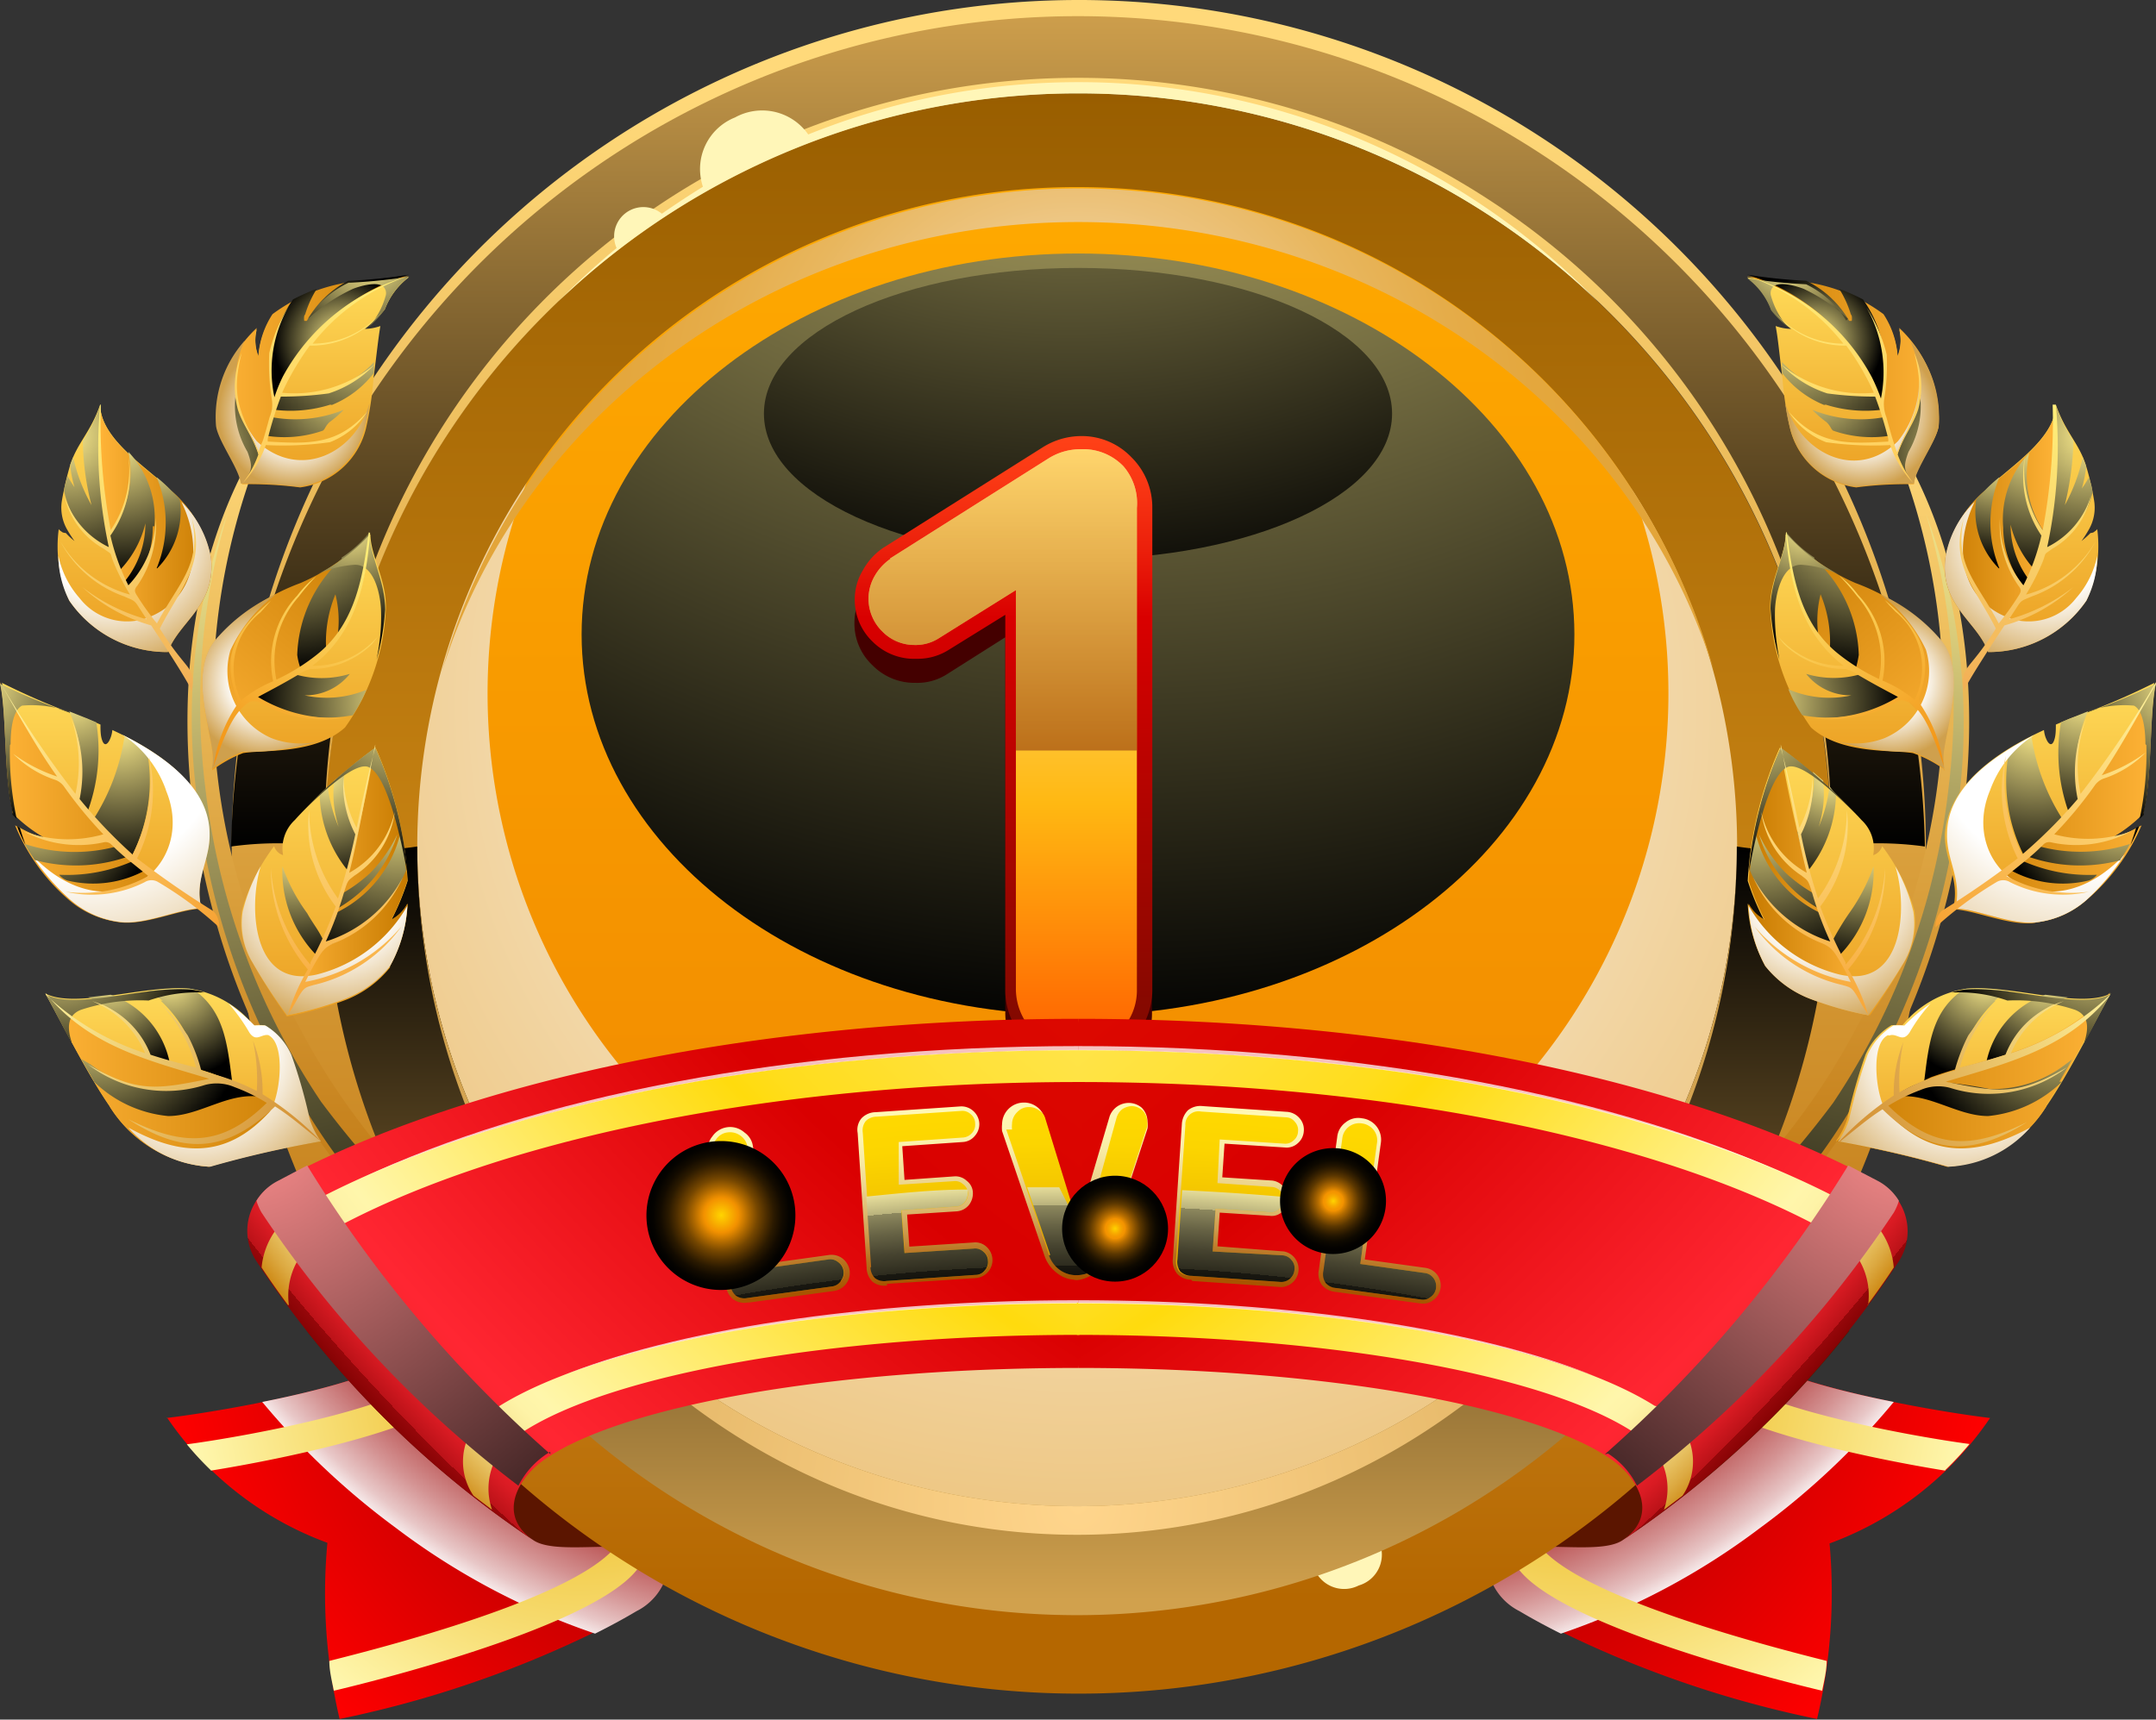 <svg xmlns="http://www.w3.org/2000/svg" xmlns:xlink="http://www.w3.org/1999/xlink" viewBox="0 0 67.17 53.59"><rect x="0" y="0" width="67.17" height="53.59" fill="#333333" stroke="none"/><defs><style>.cls-1{isolation:isolate;}.cls-10,.cls-100,.cls-101,.cls-102,.cls-103,.cls-104,.cls-105,.cls-106,.cls-107,.cls-108,.cls-109,.cls-11,.cls-110,.cls-111,.cls-112,.cls-113,.cls-114,.cls-115,.cls-116,.cls-117,.cls-12,.cls-120,.cls-121,.cls-122,.cls-123,.cls-124,.cls-125,.cls-126,.cls-127,.cls-128,.cls-13,.cls-130,.cls-131,.cls-132,.cls-134,.cls-14,.cls-15,.cls-16,.cls-17,.cls-18,.cls-19,.cls-2,.cls-20,.cls-21,.cls-22,.cls-23,.cls-24,.cls-25,.cls-26,.cls-27,.cls-28,.cls-29,.cls-3,.cls-30,.cls-31,.cls-32,.cls-33,.cls-34,.cls-35,.cls-36,.cls-37,.cls-38,.cls-39,.cls-4,.cls-40,.cls-41,.cls-42,.cls-43,.cls-44,.cls-45,.cls-46,.cls-47,.cls-48,.cls-49,.cls-5,.cls-50,.cls-51,.cls-52,.cls-53,.cls-54,.cls-55,.cls-56,.cls-57,.cls-58,.cls-59,.cls-6,.cls-60,.cls-61,.cls-62,.cls-63,.cls-64,.cls-65,.cls-66,.cls-67,.cls-68,.cls-69,.cls-7,.cls-70,.cls-71,.cls-72,.cls-73,.cls-74,.cls-75,.cls-76,.cls-77,.cls-78,.cls-79,.cls-8,.cls-80,.cls-81,.cls-82,.cls-83,.cls-84,.cls-85,.cls-86,.cls-87,.cls-88,.cls-89,.cls-9,.cls-90,.cls-91,.cls-92,.cls-93,.cls-94,.cls-95,.cls-96,.cls-97,.cls-98,.cls-99{fill-rule:evenodd;}.cls-2{fill:url(#radial-gradient);}.cls-10,.cls-106,.cls-114,.cls-17,.cls-27,.cls-3,.cls-32,.cls-41,.cls-47,.cls-57,.cls-65,.cls-7,.cls-76,.cls-81,.cls-90,.cls-96{mix-blend-mode:multiply;}.cls-3{fill:url(#radial-gradient-2);}.cls-4{fill:url(#radial-gradient-3);}.cls-5{fill:#5b1500;}.cls-6{fill:url(#radial-gradient-4);}.cls-7{fill:url(#radial-gradient-5);}.cls-8{fill:url(#radial-gradient-6);}.cls-9{fill:url(#linear-gradient);}.cls-10{fill:url(#radial-gradient-7);}.cls-11{fill:url(#linear-gradient-2);}.cls-12{fill:url(#linear-gradient-3);}.cls-13{fill:#fff6b8;}.cls-100,.cls-101,.cls-104,.cls-107,.cls-108,.cls-111,.cls-112,.cls-115,.cls-116,.cls-121,.cls-126,.cls-128,.cls-13,.cls-131,.cls-132,.cls-133,.cls-134,.cls-14,.cls-15,.cls-16,.cls-18,.cls-19,.cls-21,.cls-24,.cls-25,.cls-26,.cls-28,.cls-33,.cls-34,.cls-35,.cls-36,.cls-39,.cls-42,.cls-44,.cls-48,.cls-49,.cls-50,.cls-51,.cls-52,.cls-55,.cls-58,.cls-59,.cls-62,.cls-63,.cls-66,.cls-67,.cls-70,.cls-73,.cls-74,.cls-75,.cls-77,.cls-82,.cls-83,.cls-84,.cls-85,.cls-88,.cls-91,.cls-93,.cls-97,.cls-98,.cls-99{mix-blend-mode:screen;}.cls-14{fill:url(#linear-gradient-4);}.cls-15{fill:url(#linear-gradient-5);}.cls-16{fill:url(#radial-gradient-8);}.cls-17{fill:url(#radial-gradient-9);}.cls-18{fill:url(#New_Gradient_Swatch_94);}.cls-19{fill:url(#New_Gradient_Swatch_94-2);}.cls-20{fill:url(#linear-gradient-6);}.cls-21{fill:url(#New_Gradient_Swatch_94-3);}.cls-22{fill:url(#linear-gradient-7);}.cls-23{fill:url(#linear-gradient-8);}.cls-24{fill:url(#New_Gradient_Swatch_94-4);}.cls-25{fill:url(#New_Gradient_Swatch_94-5);}.cls-26{fill:url(#New_Gradient_Swatch_94-6);}.cls-27{fill:url(#radial-gradient-10);}.cls-28{fill:url(#radial-gradient-11);}.cls-29{fill:url(#linear-gradient-9);}.cls-30{fill:url(#linear-gradient-10);}.cls-31{fill:url(#linear-gradient-11);}.cls-32{fill:url(#radial-gradient-12);}.cls-33{fill:url(#New_Gradient_Swatch_94-7);}.cls-34{fill:url(#radial-gradient-13);}.cls-35{fill:url(#New_Gradient_Swatch_94-8);}.cls-36{fill:url(#New_Gradient_Swatch_94-9);}.cls-37{fill:url(#linear-gradient-12);}.cls-38{fill:url(#linear-gradient-13);}.cls-39{fill:url(#New_Gradient_Swatch_94-10);}.cls-40{fill:url(#linear-gradient-14);}.cls-41{fill:url(#radial-gradient-14);}.cls-42{fill:url(#radial-gradient-15);}.cls-43{fill:url(#linear-gradient-15);}.cls-44{fill:url(#radial-gradient-16);}.cls-45{fill:url(#linear-gradient-16);}.cls-46{fill:url(#linear-gradient-17);}.cls-47{fill:url(#radial-gradient-17);}.cls-48{fill:url(#radial-gradient-18);}.cls-49{fill:url(#radial-gradient-19);}.cls-50{fill:url(#New_Gradient_Swatch_94-11);}.cls-51{fill:url(#New_Gradient_Swatch_94-12);}.cls-52{fill:url(#New_Gradient_Swatch_94-13);}.cls-53{fill:url(#linear-gradient-18);}.cls-54{fill:url(#linear-gradient-19);}.cls-55{fill:url(#New_Gradient_Swatch_94-14);}.cls-56{fill:url(#linear-gradient-20);}.cls-57{fill:url(#radial-gradient-20);}.cls-58{fill:url(#radial-gradient-21);}.cls-59{fill:url(#New_Gradient_Swatch_94-15);}.cls-60{fill:url(#linear-gradient-21);}.cls-61{fill:url(#linear-gradient-22);}.cls-62{fill:url(#New_Gradient_Swatch_94-16);}.cls-63{fill:url(#New_Gradient_Swatch_94-17);}.cls-64{fill:url(#linear-gradient-23);}.cls-65{fill:url(#radial-gradient-22);}.cls-66{fill:url(#New_Gradient_Swatch_94-18);}.cls-67{fill:url(#radial-gradient-23);}.cls-68{fill:url(#linear-gradient-24);}.cls-69{fill:url(#linear-gradient-25);}.cls-70{fill:url(#New_Gradient_Swatch_94-19);}.cls-71{fill:url(#linear-gradient-26);}.cls-72{fill:url(#linear-gradient-27);}.cls-73{fill:url(#New_Gradient_Swatch_94-20);}.cls-74{fill:url(#New_Gradient_Swatch_94-21);}.cls-75{fill:url(#New_Gradient_Swatch_94-22);}.cls-76{fill:url(#radial-gradient-24);}.cls-77{fill:url(#radial-gradient-25);}.cls-78{fill:url(#linear-gradient-28);}.cls-79{fill:url(#linear-gradient-29);}.cls-80{fill:url(#linear-gradient-30);}.cls-81{fill:url(#radial-gradient-26);}.cls-82{fill:url(#New_Gradient_Swatch_94-23);}.cls-83{fill:url(#radial-gradient-27);}.cls-84{fill:url(#New_Gradient_Swatch_94-24);}.cls-85{fill:url(#New_Gradient_Swatch_94-25);}.cls-86{fill:url(#linear-gradient-31);}.cls-87{fill:url(#linear-gradient-32);}.cls-88{fill:url(#New_Gradient_Swatch_94-26);}.cls-89{fill:url(#linear-gradient-33);}.cls-90{fill:url(#radial-gradient-28);}.cls-91{fill:url(#radial-gradient-29);}.cls-92{fill:url(#linear-gradient-34);}.cls-93{fill:url(#radial-gradient-30);}.cls-94{fill:url(#linear-gradient-35);}.cls-95{fill:url(#linear-gradient-36);}.cls-96{fill:url(#radial-gradient-31);}.cls-97{fill:url(#radial-gradient-32);}.cls-98{fill:url(#radial-gradient-33);}.cls-99{fill:url(#New_Gradient_Swatch_94-27);}.cls-100{fill:url(#New_Gradient_Swatch_94-28);}.cls-101{fill:url(#New_Gradient_Swatch_94-29);}.cls-102{fill:url(#linear-gradient-37);}.cls-103{fill:url(#linear-gradient-38);}.cls-104{fill:url(#New_Gradient_Swatch_94-30);}.cls-105{fill:url(#linear-gradient-39);}.cls-106{fill:url(#radial-gradient-34);}.cls-107{fill:url(#radial-gradient-35);}.cls-108{fill:url(#New_Gradient_Swatch_94-31);}.cls-109{fill:url(#linear-gradient-40);}.cls-110{fill:url(#linear-gradient-41);}.cls-111{fill:url(#New_Gradient_Swatch_94-32);}.cls-112{fill:url(#New_Gradient_Swatch_94-33);}.cls-113{fill:url(#linear-gradient-42);}.cls-114{fill:url(#radial-gradient-36);}.cls-115{fill:url(#New_Gradient_Swatch_94-34);}.cls-116{fill:url(#radial-gradient-37);}.cls-117{fill:url(#linear-gradient-43);}.cls-118{fill:#400;}.cls-119{fill:url(#New_Gradient_Swatch_99);}.cls-120{fill:url(#New_Gradient_Swatch_106);}.cls-121{opacity:0.5;fill:url(#New_Gradient_Swatch_103);}.cls-122{fill:url(#radial-gradient-38);}.cls-123{fill:url(#radial-gradient-39);}.cls-124{fill:url(#radial-gradient-40);}.cls-125{fill:#fff;opacity:0.75;}.cls-126{fill:url(#radial-gradient-41);}.cls-127{fill:url(#radial-gradient-42);}.cls-128{fill:url(#radial-gradient-43);}.cls-129{fill:url(#radial-gradient-44);}.cls-130{fill:url(#radial-gradient-45);}.cls-131{fill:url(#radial-gradient-46);}.cls-132{fill:url(#radial-gradient-47);}.cls-133{fill:url(#radial-gradient-48);}.cls-134{fill:url(#radial-gradient-49);}</style><radialGradient id="radial-gradient" cx="23.31" cy="40.32" r="18.51" gradientUnits="userSpaceOnUse"><stop offset="0" stop-color="#7d0000"/><stop offset="1" stop-color="red"/></radialGradient><radialGradient id="radial-gradient-2" cx="26.93" cy="27.93" r="24.8" gradientUnits="userSpaceOnUse"><stop offset="0.71" stop-color="#900"/><stop offset="0.75" stop-color="#9b0404"/><stop offset="0.78" stop-color="#9f1010"/><stop offset="0.82" stop-color="#a82424"/><stop offset="0.86" stop-color="#b34141"/><stop offset="0.89" stop-color="#c26666"/><stop offset="0.93" stop-color="#d49393"/><stop offset="0.97" stop-color="#e8c7c7"/><stop offset="1" stop-color="#fff"/></radialGradient><radialGradient id="radial-gradient-3" cx="18.04" cy="43.01" r="12.33" gradientUnits="userSpaceOnUse"><stop offset="0" stop-color="#e8aa00"/><stop offset="1" stop-color="#fff8b0"/></radialGradient><radialGradient id="radial-gradient-4" cx="207.58" cy="40.32" r="18.51" gradientTransform="matrix(-1, 0, 0, 1, 251.44, 0)" xlink:href="#radial-gradient"/><radialGradient id="radial-gradient-5" cx="211.2" cy="27.93" r="24.8" gradientTransform="matrix(-1, 0, 0, 1, 251.44, 0)" xlink:href="#radial-gradient-2"/><radialGradient id="radial-gradient-6" cx="202.31" cy="43.01" r="12.33" gradientTransform="matrix(-1, 0, 0, 1, 251.44, 0)" xlink:href="#radial-gradient-3"/><linearGradient id="linear-gradient" x1="33.59" y1="47.83" x2="33.59" y2="4.93" gradientUnits="userSpaceOnUse"><stop offset="0" stop-color="#ed8200"/><stop offset="1" stop-color="#fa0"/></linearGradient><radialGradient id="radial-gradient-7" cx="33.73" cy="21.99" r="40.52" gradientUnits="userSpaceOnUse"><stop offset="0" stop-color="#fff"/><stop offset="1" stop-color="#e3a539"/></radialGradient><linearGradient id="linear-gradient-2" x1="33.59" y1="49.85" x2="33.59" y2="2.91" gradientUnits="userSpaceOnUse"><stop offset="0" stop-color="#f0a324"/><stop offset="1" stop-color="#995e00"/></linearGradient><linearGradient id="linear-gradient-3" x1="33.59" y1="49.85" x2="33.59" y2="2.91" gradientUnits="userSpaceOnUse"><stop offset="0" stop-color="#b56700"/><stop offset="1" stop-color="#ffd97a"/></linearGradient><linearGradient id="linear-gradient-4" x1="33.59" y1="49.85" x2="33.59" y2="26.38" gradientUnits="userSpaceOnUse"><stop offset="0" stop-color="#d1a14d"/><stop offset="1"/></linearGradient><linearGradient id="linear-gradient-5" x1="33.59" y1="26.38" x2="33.59" gradientUnits="userSpaceOnUse"><stop offset="0"/><stop offset="1" stop-color="#d1a14d"/></linearGradient><radialGradient id="radial-gradient-8" cx="33.59" cy="46.95" r="24.62" gradientUnits="userSpaceOnUse"><stop offset="0" stop-color="#ffd58c"/><stop offset="1" stop-color="#d1a14d"/></radialGradient><radialGradient id="radial-gradient-9" cx="33.59" cy="13.36" r="22.27" gradientUnits="userSpaceOnUse"><stop offset="0" stop-color="#fff"/><stop offset="0.11" stop-color="#f8e7cb"/><stop offset="0.21" stop-color="#f1d39f"/><stop offset="0.32" stop-color="#ecc27a"/><stop offset="0.43" stop-color="#e8b65d"/><stop offset="0.54" stop-color="#e5ac49"/><stop offset="0.64" stop-color="#e4a73d"/><stop offset="0.75" stop-color="#e3a539"/></radialGradient><radialGradient id="New_Gradient_Swatch_94" cx="35.14" cy="-11.36" r="43.92" gradientUnits="userSpaceOnUse"><stop offset="0" stop-color="#ffd58c"/><stop offset="0" stop-color="#ffef8f"/><stop offset="1"/></radialGradient><radialGradient id="New_Gradient_Swatch_94-2" cx="33.38" cy="-9.66" r="29.17" xlink:href="#New_Gradient_Swatch_94"/><linearGradient id="linear-gradient-6" x1="11.96" y1="42.15" x2="11.96" y2="13.13" xlink:href="#linear-gradient-3"/><radialGradient id="New_Gradient_Swatch_94-3" cx="5.01" cy="15.75" r="28.73" xlink:href="#New_Gradient_Swatch_94"/><linearGradient id="linear-gradient-7" x1="3.27" y1="28.75" x2="3.27" y2="21.26" gradientUnits="userSpaceOnUse"><stop offset="0" stop-color="#eb9e21"/><stop offset="1" stop-color="#ffdb59"/></linearGradient><linearGradient id="linear-gradient-8" y1="25.01" x2="6.28" y2="25.01" gradientUnits="userSpaceOnUse"><stop offset="0" stop-color="#ffb438"/><stop offset="1" stop-color="#c77a00"/></linearGradient><radialGradient id="New_Gradient_Swatch_94-4" cx="-0.72" cy="21.31" r="4.53" xlink:href="#New_Gradient_Swatch_94"/><radialGradient id="New_Gradient_Swatch_94-5" cx="2.25" cy="21.66" r="4.29" xlink:href="#New_Gradient_Swatch_94"/><radialGradient id="New_Gradient_Swatch_94-6" cx="3.73" cy="22.66" r="4.47" xlink:href="#New_Gradient_Swatch_94"/><radialGradient id="radial-gradient-10" cx="2.46" cy="22.58" r="10.56" gradientUnits="userSpaceOnUse"><stop offset="0.44" stop-color="#fff"/><stop offset="1" stop-color="#cfa04d"/></radialGradient><radialGradient id="radial-gradient-11" cx="1.01" cy="25" r="3.91" gradientUnits="userSpaceOnUse"><stop offset="0" stop-color="#ffbe4d"/><stop offset="0" stop-color="#ffef8f"/><stop offset="1"/></radialGradient><linearGradient id="linear-gradient-9" x1="6.53" y1="29.1" x2="-0.32" y2="21.68" gradientUnits="userSpaceOnUse"><stop offset="0" stop-color="#f7a334"/><stop offset="1" stop-color="#fff39c"/></linearGradient><linearGradient id="linear-gradient-10" x1="10.11" y1="31.65" x2="10.11" y2="23.3" xlink:href="#linear-gradient-7"/><linearGradient id="linear-gradient-11" x1="8.94" y1="27.48" x2="12.7" y2="27.48" xlink:href="#linear-gradient-8"/><radialGradient id="radial-gradient-12" cx="10.45" cy="27.62" r="4.49" xlink:href="#radial-gradient-10"/><radialGradient id="New_Gradient_Swatch_94-7" cx="10.11" cy="24.16" r="3.55" xlink:href="#New_Gradient_Swatch_94"/><radialGradient id="radial-gradient-13" cx="12.41" cy="24.99" r="5.27" xlink:href="#radial-gradient-11"/><radialGradient id="New_Gradient_Swatch_94-8" cx="12.45" cy="21.89" r="5.18" xlink:href="#New_Gradient_Swatch_94"/><radialGradient id="New_Gradient_Swatch_94-9" cx="9.12" cy="26.46" r="3.64" xlink:href="#New_Gradient_Swatch_94"/><linearGradient id="linear-gradient-12" x1="10.65" y1="31.85" x2="10.32" y2="22.74" xlink:href="#linear-gradient-9"/><linearGradient id="linear-gradient-13" x1="4.2" y1="20.32" x2="4.2" y2="12.61" xlink:href="#linear-gradient-7"/><radialGradient id="New_Gradient_Swatch_94-10" cx="2.08" cy="13.57" r="4.73" xlink:href="#New_Gradient_Swatch_94"/><linearGradient id="linear-gradient-14" x1="3.1" y1="16.47" x2="6.58" y2="16.47" xlink:href="#linear-gradient-8"/><radialGradient id="radial-gradient-14" cx="3.41" cy="16.66" r="4.42" xlink:href="#radial-gradient-10"/><radialGradient id="radial-gradient-15" cx="3.67" cy="13.68" r="4.39" xlink:href="#radial-gradient-11"/><linearGradient id="linear-gradient-15" x1="5.65" y1="21.76" x2="2.69" y2="12.89" gradientUnits="userSpaceOnUse"><stop offset="0" stop-color="#f2ae55"/><stop offset="1" stop-color="#ffef7a"/></linearGradient><radialGradient id="radial-gradient-16" cx="4.97" cy="14.28" r="3.23" xlink:href="#radial-gradient-11"/><linearGradient id="linear-gradient-16" x1="9.75" y1="15.17" x2="9.75" y2="8.6" xlink:href="#linear-gradient-7"/><linearGradient id="linear-gradient-17" x1="6.75" y1="11.84" x2="12.74" y2="11.84" xlink:href="#linear-gradient-8"/><radialGradient id="radial-gradient-17" cx="9.15" cy="12.89" r="2.34" xlink:href="#radial-gradient-10"/><radialGradient id="radial-gradient-18" cx="10.59" cy="10.6" r="2.08" xlink:href="#radial-gradient-11"/><radialGradient id="radial-gradient-19" cx="5.76" cy="14.02" r="3.6" xlink:href="#radial-gradient-11"/><radialGradient id="New_Gradient_Swatch_94-11" cx="11.53" cy="10.1" r="4.92" xlink:href="#New_Gradient_Swatch_94"/><radialGradient id="New_Gradient_Swatch_94-12" cx="11.5" cy="8.07" r="3.65" xlink:href="#New_Gradient_Swatch_94"/><radialGradient id="New_Gradient_Swatch_94-13" cx="10.8" cy="11.68" r="4.11" xlink:href="#New_Gradient_Swatch_94"/><linearGradient id="linear-gradient-18" x1="7.21" y1="14.67" x2="12.34" y2="8.38" gradientUnits="userSpaceOnUse"><stop offset="0" stop-color="#ffcb5a"/><stop offset="1" stop-color="#ffef7a"/></linearGradient><linearGradient id="linear-gradient-19" x1="9.16" y1="23.96" x2="9.16" y2="16.61" xlink:href="#linear-gradient-7"/><radialGradient id="New_Gradient_Swatch_94-14" cx="12.48" cy="21.88" r="4.47" xlink:href="#New_Gradient_Swatch_94"/><linearGradient id="linear-gradient-20" x1="5.74" y1="23.28" x2="11.62" y2="16.38" xlink:href="#linear-gradient-8"/><radialGradient id="radial-gradient-20" cx="8.28" cy="21.24" r="2.38" xlink:href="#radial-gradient-10"/><radialGradient id="radial-gradient-21" cx="9.04" cy="15.6" r="5.34" xlink:href="#radial-gradient-11"/><radialGradient id="New_Gradient_Swatch_94-15" cx="10.9" cy="16.33" r="3.71" xlink:href="#New_Gradient_Swatch_94"/><linearGradient id="linear-gradient-21" x1="7.06" y1="24.19" x2="11.8" y2="17.1" gradientUnits="userSpaceOnUse"><stop offset="0" stop-color="#f28f0f"/><stop offset="1" stop-color="#ffef7a"/></linearGradient><linearGradient id="linear-gradient-22" x1="5.69" y1="36.37" x2="5.69" y2="30.8" xlink:href="#linear-gradient-7"/><radialGradient id="New_Gradient_Swatch_94-16" cx="3.42" cy="30.49" r="3.09" xlink:href="#New_Gradient_Swatch_94"/><radialGradient id="New_Gradient_Swatch_94-17" cx="5.3" cy="30.53" r="3.1" xlink:href="#New_Gradient_Swatch_94"/><linearGradient id="linear-gradient-23" x1="1.43" y1="33.67" x2="9.95" y2="33.67" xlink:href="#linear-gradient-8"/><radialGradient id="radial-gradient-22" cx="6.07" cy="32.65" r="5.28" xlink:href="#radial-gradient-10"/><radialGradient id="New_Gradient_Swatch_94-18" cx="1.82" cy="29.28" r="4.55" xlink:href="#New_Gradient_Swatch_94"/><radialGradient id="radial-gradient-23" cx="2.87" cy="31.38" r="4.91" xlink:href="#radial-gradient-11"/><linearGradient id="linear-gradient-24" x1="9.79" y1="35.73" x2="1.2" y2="31.05" gradientUnits="userSpaceOnUse"><stop offset="0" stop-color="#d18a2c"/><stop offset="1" stop-color="#fff39c"/></linearGradient><linearGradient id="linear-gradient-25" x1="332.3" y1="42.15" x2="332.3" y2="13.13" gradientTransform="matrix(-1, 0, 0, 1, 387.51, 0)" xlink:href="#linear-gradient-3"/><radialGradient id="New_Gradient_Swatch_94-19" cx="325.35" cy="15.75" r="28.73" gradientTransform="matrix(-1, 0, 0, 1, 387.51, 0)" xlink:href="#New_Gradient_Swatch_94"/><linearGradient id="linear-gradient-26" x1="323.6" y1="28.75" x2="323.6" y2="21.26" gradientTransform="matrix(-1, 0, 0, 1, 387.51, 0)" xlink:href="#linear-gradient-7"/><linearGradient id="linear-gradient-27" x1="320.33" y1="25.01" x2="326.62" y2="25.01" gradientTransform="matrix(-1, 0, 0, 1, 387.51, 0)" xlink:href="#linear-gradient-8"/><radialGradient id="New_Gradient_Swatch_94-20" cx="319.61" cy="21.31" r="4.53" gradientTransform="matrix(-1, 0, 0, 1, 387.51, 0)" xlink:href="#New_Gradient_Swatch_94"/><radialGradient id="New_Gradient_Swatch_94-21" cx="322.59" cy="21.66" r="4.29" gradientTransform="matrix(-1, 0, 0, 1, 387.51, 0)" xlink:href="#New_Gradient_Swatch_94"/><radialGradient id="New_Gradient_Swatch_94-22" cx="324.06" cy="22.66" r="4.47" gradientTransform="matrix(-1, 0, 0, 1, 387.51, 0)" xlink:href="#New_Gradient_Swatch_94"/><radialGradient id="radial-gradient-24" cx="322.8" cy="22.58" r="10.56" gradientTransform="matrix(-1, 0, 0, 1, 387.51, 0)" xlink:href="#radial-gradient-10"/><radialGradient id="radial-gradient-25" cx="321.34" cy="25" r="3.91" gradientTransform="matrix(-1, 0, 0, 1, 387.51, 0)" xlink:href="#radial-gradient-11"/><linearGradient id="linear-gradient-28" x1="326.86" y1="29.1" x2="320.02" y2="21.68" gradientTransform="matrix(-1, 0, 0, 1, 387.51, 0)" xlink:href="#linear-gradient-9"/><linearGradient id="linear-gradient-29" x1="330.44" y1="31.65" x2="330.44" y2="23.3" gradientTransform="matrix(-1, 0, 0, 1, 387.51, 0)" xlink:href="#linear-gradient-7"/><linearGradient id="linear-gradient-30" x1="329.27" y1="27.48" x2="333.04" y2="27.48" gradientTransform="matrix(-1, 0, 0, 1, 387.51, 0)" xlink:href="#linear-gradient-8"/><radialGradient id="radial-gradient-26" cx="330.78" cy="27.62" r="4.49" gradientTransform="matrix(-1, 0, 0, 1, 387.51, 0)" xlink:href="#radial-gradient-10"/><radialGradient id="New_Gradient_Swatch_94-23" cx="330.45" cy="24.16" r="3.55" gradientTransform="matrix(-1, 0, 0, 1, 387.51, 0)" xlink:href="#New_Gradient_Swatch_94"/><radialGradient id="radial-gradient-27" cx="332.74" cy="24.99" r="5.27" gradientTransform="matrix(-1, 0, 0, 1, 387.51, 0)" xlink:href="#radial-gradient-11"/><radialGradient id="New_Gradient_Swatch_94-24" cx="332.78" cy="21.89" r="5.18" gradientTransform="matrix(-1, 0, 0, 1, 387.51, 0)" xlink:href="#New_Gradient_Swatch_94"/><radialGradient id="New_Gradient_Swatch_94-25" cx="329.45" cy="26.46" r="3.64" gradientTransform="matrix(-1, 0, 0, 1, 387.51, 0)" xlink:href="#New_Gradient_Swatch_94"/><linearGradient id="linear-gradient-31" x1="330.98" y1="31.85" x2="330.65" y2="22.74" gradientTransform="matrix(-1, 0, 0, 1, 387.51, 0)" xlink:href="#linear-gradient-9"/><linearGradient id="linear-gradient-32" x1="324.53" y1="20.32" x2="324.53" y2="12.61" gradientTransform="matrix(-1, 0, 0, 1, 387.51, 0)" xlink:href="#linear-gradient-7"/><radialGradient id="New_Gradient_Swatch_94-26" cx="322.42" cy="13.57" r="4.73" gradientTransform="matrix(-1, 0, 0, 1, 387.51, 0)" xlink:href="#New_Gradient_Swatch_94"/><linearGradient id="linear-gradient-33" x1="323.43" y1="16.47" x2="326.92" y2="16.47" gradientTransform="matrix(-1, 0, 0, 1, 387.51, 0)" xlink:href="#linear-gradient-8"/><radialGradient id="radial-gradient-28" cx="323.75" cy="16.66" r="4.42" gradientTransform="matrix(-1, 0, 0, 1, 387.51, 0)" xlink:href="#radial-gradient-10"/><radialGradient id="radial-gradient-29" cx="324" cy="13.68" r="4.39" gradientTransform="matrix(-1, 0, 0, 1, 387.51, 0)" xlink:href="#radial-gradient-11"/><linearGradient id="linear-gradient-34" x1="325.98" y1="21.76" x2="323.02" y2="12.89" gradientTransform="matrix(-1, 0, 0, 1, 387.51, 0)" xlink:href="#linear-gradient-15"/><radialGradient id="radial-gradient-30" cx="325.31" cy="14.28" r="3.23" gradientTransform="matrix(-1, 0, 0, 1, 387.51, 0)" xlink:href="#radial-gradient-11"/><linearGradient id="linear-gradient-35" x1="330.08" y1="15.17" x2="330.08" y2="8.6" gradientTransform="matrix(-1, 0, 0, 1, 387.51, 0)" xlink:href="#linear-gradient-7"/><linearGradient id="linear-gradient-36" x1="327.08" y1="11.84" x2="333.08" y2="11.84" gradientTransform="matrix(-1, 0, 0, 1, 387.51, 0)" xlink:href="#linear-gradient-8"/><radialGradient id="radial-gradient-31" cx="329.48" cy="12.89" r="2.34" gradientTransform="matrix(-1, 0, 0, 1, 387.51, 0)" xlink:href="#radial-gradient-10"/><radialGradient id="radial-gradient-32" cx="330.93" cy="10.6" r="2.08" gradientTransform="matrix(-1, 0, 0, 1, 387.51, 0)" xlink:href="#radial-gradient-11"/><radialGradient id="radial-gradient-33" cx="326.09" cy="14.02" r="3.6" gradientTransform="matrix(-1, 0, 0, 1, 387.51, 0)" xlink:href="#radial-gradient-11"/><radialGradient id="New_Gradient_Swatch_94-27" cx="331.87" cy="10.1" r="4.92" gradientTransform="matrix(-1, 0, 0, 1, 387.51, 0)" xlink:href="#New_Gradient_Swatch_94"/><radialGradient id="New_Gradient_Swatch_94-28" cx="331.83" cy="8.07" r="3.65" gradientTransform="matrix(-1, 0, 0, 1, 387.51, 0)" xlink:href="#New_Gradient_Swatch_94"/><radialGradient id="New_Gradient_Swatch_94-29" cx="331.13" cy="11.68" r="4.11" gradientTransform="matrix(-1, 0, 0, 1, 387.51, 0)" xlink:href="#New_Gradient_Swatch_94"/><linearGradient id="linear-gradient-37" x1="327.54" y1="14.67" x2="332.68" y2="8.38" gradientTransform="matrix(-1, 0, 0, 1, 387.51, 0)" xlink:href="#linear-gradient-18"/><linearGradient id="linear-gradient-38" x1="329.5" y1="23.96" x2="329.5" y2="16.61" gradientTransform="matrix(-1, 0, 0, 1, 387.51, 0)" xlink:href="#linear-gradient-7"/><radialGradient id="New_Gradient_Swatch_94-30" cx="332.82" cy="21.88" r="4.47" gradientTransform="matrix(-1, 0, 0, 1, 387.51, 0)" xlink:href="#New_Gradient_Swatch_94"/><linearGradient id="linear-gradient-39" x1="326.07" y1="23.28" x2="331.95" y2="16.38" gradientTransform="matrix(-1, 0, 0, 1, 387.51, 0)" xlink:href="#linear-gradient-8"/><radialGradient id="radial-gradient-34" cx="328.62" cy="21.24" r="2.38" gradientTransform="matrix(-1, 0, 0, 1, 387.51, 0)" xlink:href="#radial-gradient-10"/><radialGradient id="radial-gradient-35" cx="329.38" cy="15.6" r="5.34" gradientTransform="matrix(-1, 0, 0, 1, 387.51, 0)" xlink:href="#radial-gradient-11"/><radialGradient id="New_Gradient_Swatch_94-31" cx="331.24" cy="16.33" r="3.71" gradientTransform="matrix(-1, 0, 0, 1, 387.51, 0)" xlink:href="#New_Gradient_Swatch_94"/><linearGradient id="linear-gradient-40" x1="327.39" y1="24.19" x2="332.14" y2="17.1" gradientTransform="matrix(-1, 0, 0, 1, 387.51, 0)" xlink:href="#linear-gradient-21"/><linearGradient id="linear-gradient-41" x1="326.02" y1="36.37" x2="326.02" y2="30.8" gradientTransform="matrix(-1, 0, 0, 1, 387.51, 0)" xlink:href="#linear-gradient-7"/><radialGradient id="New_Gradient_Swatch_94-32" cx="323.75" cy="30.49" r="3.09" gradientTransform="matrix(-1, 0, 0, 1, 387.51, 0)" xlink:href="#New_Gradient_Swatch_94"/><radialGradient id="New_Gradient_Swatch_94-33" cx="325.64" cy="30.53" r="3.1" gradientTransform="matrix(-1, 0, 0, 1, 387.51, 0)" xlink:href="#New_Gradient_Swatch_94"/><linearGradient id="linear-gradient-42" x1="321.76" y1="33.67" x2="330.28" y2="33.67" gradientTransform="matrix(-1, 0, 0, 1, 387.51, 0)" xlink:href="#linear-gradient-8"/><radialGradient id="radial-gradient-36" cx="326.41" cy="32.65" r="5.28" gradientTransform="matrix(-1, 0, 0, 1, 387.51, 0)" xlink:href="#radial-gradient-10"/><radialGradient id="New_Gradient_Swatch_94-34" cx="322.15" cy="29.28" r="4.55" gradientTransform="matrix(-1, 0, 0, 1, 387.51, 0)" xlink:href="#New_Gradient_Swatch_94"/><radialGradient id="radial-gradient-37" cx="323.2" cy="31.38" r="4.91" gradientTransform="matrix(-1, 0, 0, 1, 387.51, 0)" xlink:href="#radial-gradient-11"/><linearGradient id="linear-gradient-43" x1="330.12" y1="35.73" x2="321.53" y2="31.05" gradientTransform="matrix(-1, 0, 0, 1, 387.51, 0)" xlink:href="#linear-gradient-24"/><linearGradient id="New_Gradient_Swatch_99" x1="31.26" y1="33.14" x2="31.26" y2="13.57" gradientUnits="userSpaceOnUse"><stop offset="0" stop-color="#7a0a00"/><stop offset="0.71" stop-color="#d90000"/><stop offset="0.82" stop-color="#ec200b"/><stop offset="0.93" stop-color="#fa3814"/><stop offset="1" stop-color="#ff4117"/></linearGradient><linearGradient id="New_Gradient_Swatch_106" x1="31.26" y1="32.72" x2="31.26" y2="14" gradientUnits="userSpaceOnUse"><stop offset="0" stop-color="#ff6000"/><stop offset="0.41" stop-color="#ffb812"/><stop offset="1" stop-color="#fff2b0"/></linearGradient><linearGradient id="New_Gradient_Swatch_103" x1="31.26" y1="23.38" x2="31.26" y2="14" gradientUnits="userSpaceOnUse"><stop offset="0" stop-color="#7a200b"/><stop offset="1" stop-color="#ffb829"/></linearGradient><radialGradient id="radial-gradient-38" cx="171.5" cy="-4.69" r="71.19" gradientTransform="matrix(-1, 0, 0, 1, 175.33, 0)" gradientUnits="userSpaceOnUse"><stop offset="0" stop-color="#ed3b00"/><stop offset="0.77" stop-color="#d90000"/><stop offset="0.95" stop-color="#ff2632"/><stop offset="0.96" stop-color="#fb2530"/><stop offset="0.97" stop-color="#ee212b"/><stop offset="0.98" stop-color="#d91b23"/><stop offset="0.99" stop-color="#bb1218"/><stop offset="0.99" stop-color="#96070a"/><stop offset="1" stop-color="#7d0000"/></radialGradient><radialGradient id="radial-gradient-39" cx="63.35" cy="-4.69" r="71.19" gradientTransform="matrix(1, 0, 0, 1, 0, 0)" xlink:href="#radial-gradient-38"/><radialGradient id="radial-gradient-40" cx="59.65" cy="-0.49" r="65.31" gradientUnits="userSpaceOnUse"><stop offset="0" stop-color="#ffea73"/><stop offset="0.35" stop-color="#ffea71"/><stop offset="0.47" stop-color="#ffe96a"/><stop offset="0.56" stop-color="#ffe75f"/><stop offset="0.63" stop-color="#ffe54e"/><stop offset="0.69" stop-color="#ffe138"/><stop offset="0.75" stop-color="#ffdd1d"/><stop offset="0.77" stop-color="#ffdb0d"/><stop offset="0.94" stop-color="#fff6ab"/><stop offset="0.95" stop-color="#fef3a7"/><stop offset="0.96" stop-color="#f9ea9a"/><stop offset="0.97" stop-color="#f3da85"/><stop offset="0.98" stop-color="#e9c567"/><stop offset="0.99" stop-color="#dca941"/><stop offset="1" stop-color="#cd8813"/><stop offset="1" stop-color="#c77a00"/></radialGradient><radialGradient id="radial-gradient-41" cx="7.73" cy="34.97" r="19.64" gradientUnits="userSpaceOnUse"><stop offset="0" stop-color="#ffd58c"/><stop offset="0" stop-color="#ff8f8f"/><stop offset="1"/></radialGradient><radialGradient id="radial-gradient-42" cx="167.81" cy="-0.49" r="65.31" gradientTransform="matrix(-1, 0, 0, 1, 175.33, 0)" xlink:href="#radial-gradient-40"/><radialGradient id="radial-gradient-43" cx="115.88" cy="34.97" r="19.64" gradientTransform="matrix(-1, 0, 0, 1, 175.33, 0)" xlink:href="#radial-gradient-41"/><radialGradient id="radial-gradient-44" cx="33.65" cy="112.08" r="77.75" gradientUnits="userSpaceOnUse"><stop offset="0.93" stop-color="#a85400"/><stop offset="0.94" stop-color="#b66f1d"/><stop offset="0.95" stop-color="#cc994b"/><stop offset="0.96" stop-color="#debb71"/><stop offset="0.97" stop-color="#edd68f"/><stop offset="0.98" stop-color="#f7eaa4"/><stop offset="0.99" stop-color="#fdf5b1"/><stop offset="1" stop-color="#fff9b5"/></radialGradient><radialGradient id="radial-gradient-45" cx="33.59" cy="96.65" r="62.27" gradientUnits="userSpaceOnUse"><stop offset="0.9" stop-color="#c77a00"/><stop offset="0.91" stop-color="#d79600"/><stop offset="0.94" stop-color="#e9b300"/><stop offset="0.96" stop-color="#f5c800"/><stop offset="0.98" stop-color="#fcd500"/><stop offset="1" stop-color="#ffd900"/></radialGradient><radialGradient id="radial-gradient-46" cx="33.44" cy="99.8" r="62.87" gradientUnits="userSpaceOnUse"><stop offset="0.91"/><stop offset="0.93" stop-color="#020202"/><stop offset="0.95" stop-color="#0b0a07"/><stop offset="0.96" stop-color="#191811"/><stop offset="0.96" stop-color="#2d2b1e"/><stop offset="0.97" stop-color="#474430"/><stop offset="0.98" stop-color="#676345"/><stop offset="0.99" stop-color="#8d885e"/><stop offset="0.99" stop-color="#b9b27c"/><stop offset="1" stop-color="#eae19d"/><stop offset="1" stop-color="#fff6ab"/></radialGradient><radialGradient id="radial-gradient-47" cx="22.47" cy="37.87" r="2.31" gradientUnits="userSpaceOnUse"><stop offset="0" stop-color="#ffd400"/><stop offset="0.23" stop-color="#f39200"/><stop offset="0.26" stop-color="#e68a00"/><stop offset="0.38" stop-color="#a60"/><stop offset="0.49" stop-color="#764700"/><stop offset="0.61" stop-color="#4c2d00"/><stop offset="0.71" stop-color="#2b1a00"/><stop offset="0.82" stop-color="#130b00"/><stop offset="0.92" stop-color="#050300"/><stop offset="1"/></radialGradient><radialGradient id="radial-gradient-48" cx="34.74" cy="38.29" r="1.65" gradientUnits="userSpaceOnUse"><stop offset="0" stop-color="#ffd400"/><stop offset="0.02" stop-color="#fdcb00"/><stop offset="0.09" stop-color="#f8ac00"/><stop offset="0.15" stop-color="#f49900"/><stop offset="0.19" stop-color="#f39200"/><stop offset="0.2" stop-color="#ea8d00"/><stop offset="0.29" stop-color="#b46c00"/><stop offset="0.39" stop-color="#844f00"/><stop offset="0.48" stop-color="#5b3700"/><stop offset="0.58" stop-color="#3a2300"/><stop offset="0.67" stop-color="#211400"/><stop offset="0.77" stop-color="#0e0900"/><stop offset="0.88" stop-color="#040200"/><stop offset="1"/></radialGradient><radialGradient id="radial-gradient-49" cx="41.54" cy="37.43" r="1.65" xlink:href="#radial-gradient-48"/></defs><g class="cls-1"><g id="Layer_2" data-name="Layer 2"><g id="Layer_1-2" data-name="Layer 1"><path class="cls-2" d="M5.19,44.19c1.12-.13,8.34-1.19,8.34-2.9a.86.86,0,0,0-.33-.62,21.26,21.26,0,0,1,7.24,7.09,1.69,1.69,0,0,1,.29,1.43,1.84,1.84,0,0,1-.9,1,33.23,33.23,0,0,1-9.25,3.38,17.09,17.09,0,0,1-.38-5.49,10.35,10.35,0,0,1-5-3.91Z"/><path class="cls-3" d="M13.53,41.29c0,1.09-2.94,1.92-5.36,2.4a23.61,23.61,0,0,0,4.17,3.93,22,22,0,0,0,6.2,3.29c.44-.22.87-.45,1.29-.7a1.84,1.84,0,0,0,.9-1,1.69,1.69,0,0,0-.29-1.43,21.26,21.26,0,0,0-7.24-7.09.86.86,0,0,1,.33.62Z"/><path class="cls-4" d="M19.42,47.76c-.44,1.7-6.68,3.38-9.16,4,0,.31.08.62.14.93,2.24-.53,9.16-2.37,9.67-4.19a1.61,1.61,0,0,0-.29-1.36l-.66-.64a1.5,1.5,0,0,1,.3,1.29ZM6.57,45.83c2-.32,8.17-1.49,8.27-3.1a1,1,0,0,0-.33-.77l-.65-.65a.92.92,0,0,1,.32.7c0,1.67-6.83,2.8-8.36,3a9.71,9.71,0,0,0,.75.81Z"/><path class="cls-5" d="M16.62,48c.95.64,4.4-.51,4.11,1.23a1.69,1.69,0,0,0-.29-1.43,30.76,30.76,0,0,0-8.59-8.65.86.86,0,0,1,.33.63c0,.7-1.17,1.26-2.63,1.69A30.93,30.93,0,0,0,16.62,48Z"/><path class="cls-6" d="M62,44.19c-1.12-.13-8.34-1.19-8.34-2.9a.89.89,0,0,1,.33-.62,21.35,21.35,0,0,0-7.24,7.09,1.69,1.69,0,0,0-.29,1.43,1.84,1.84,0,0,0,.9,1,33.23,33.23,0,0,0,9.25,3.38A17.09,17.09,0,0,0,57,48.1a10.35,10.35,0,0,0,5-3.91Z"/><path class="cls-7" d="M53.64,41.29c0,1.09,2.94,1.92,5.36,2.4a23.26,23.26,0,0,1-4.17,3.93,22,22,0,0,1-6.2,3.29c-.44-.22-.87-.45-1.29-.7a1.84,1.84,0,0,1-.9-1,1.69,1.69,0,0,1,.29-1.43A21.35,21.35,0,0,1,54,40.67a.89.89,0,0,0-.33.62Z"/><path class="cls-8" d="M47.75,47.76c.44,1.7,6.68,3.38,9.16,4,0,.31-.08.62-.14.93-2.24-.53-9.16-2.37-9.67-4.19a1.61,1.61,0,0,1,.29-1.36l.66-.64a1.5,1.5,0,0,0-.3,1.29ZM60.6,45.83c-2-.32-8.17-1.49-8.27-3.1a1,1,0,0,1,.33-.77l.66-.65A.9.9,0,0,0,53,42c0,1.67,6.83,2.8,8.36,3a9.71,9.71,0,0,1-.75.81Z"/><path class="cls-5" d="M50.55,48c-.95.64-4.4-.51-4.11,1.23a1.69,1.69,0,0,1,.29-1.43,30.76,30.76,0,0,1,8.59-8.65.86.86,0,0,0-.33.63c0,.7,1.17,1.26,2.63,1.69A30.72,30.72,0,0,1,50.55,48Z"/><path class="cls-9" d="M33.59,4.93A21.45,21.45,0,1,1,12.14,26.38,21.46,21.46,0,0,1,33.59,4.93Z"/><path class="cls-10" d="M33.59,40A18.39,18.39,0,0,0,50.46,14.29a20.84,20.84,0,1,1-33.75,0A18.39,18.39,0,0,0,33.59,40Z"/><path class="cls-11" d="M33.59,5.83A20.56,20.56,0,1,1,13,26.38,20.55,20.55,0,0,1,33.59,5.83ZM57.05,26.38A23.47,23.47,0,1,0,33.59,49.85,23.46,23.46,0,0,0,57.05,26.38Z"/><path class="cls-12" d="M33.59,49.85A23.47,23.47,0,1,0,10.12,26.38,23.46,23.46,0,0,0,33.59,49.85ZM60,26.38A26.39,26.39,0,1,1,33.59,0,26.39,26.39,0,0,1,60,26.38Z"/><path class="cls-13" d="M33.59,49.85A23.39,23.39,0,0,1,17.4,43.38,22.55,22.55,0,0,0,41,49a1,1,0,0,0,1.33.41A1,1,0,0,0,43,48.13a23.11,23.11,0,0,0,6.75-4.75,23.39,23.39,0,0,1-16.18,6.47Z"/><path class="cls-14" d="M33.59,46.94A20.56,20.56,0,0,1,13,26.38a9.68,9.68,0,0,1-2.91,0,23.47,23.47,0,1,0,46.93,0,9.1,9.1,0,0,1-1.45.11,9.24,9.24,0,0,1-1.46-.11A20.56,20.56,0,0,1,33.59,46.94Z"/><path class="cls-15" d="M10.12,26.38a23.47,23.47,0,1,1,46.93,0,10.71,10.71,0,0,1,2.92,0,26.39,26.39,0,0,0-52.77,0,10.71,10.71,0,0,1,2.92,0Z"/><path class="cls-13" d="M33.59,2.91A23.4,23.4,0,0,1,49.77,9.39a22.56,22.56,0,0,0-24.59-5.2,1.75,1.75,0,0,0-2.28-.53,1.73,1.73,0,0,0-1,2.16c-.44.27-.86.55-1.28.84a.91.91,0,0,0-1.41,1.07A23.7,23.7,0,0,0,17.4,9.39,23.4,23.4,0,0,1,33.59,2.91Z"/><path class="cls-16" d="M33.59,46.94A20.56,20.56,0,0,1,13,26.38c0,11.85,9.2,21.45,20.56,21.45s20.55-9.6,20.55-21.45A20.56,20.56,0,0,1,33.59,46.94Z"/><path class="cls-17" d="M33.59,6.92c9.37,0,17.29,5.9,19.81,14a20.57,20.57,0,0,0-39.63,0c2.52-8.07,10.44-14,19.82-14Z"/><path class="cls-18" d="M33.59,31.64c8.54,0,15.46-5.31,15.46-11.87S42.13,7.9,33.59,7.9,18.12,13.22,18.12,19.77,25,31.64,33.59,31.64Z"/><path class="cls-19" d="M33.59,17.43c5.4,0,9.78-2,9.78-4.54S39,8.35,33.59,8.35s-9.79,2-9.79,4.54,4.38,4.54,9.79,4.54Z"/><path class="cls-20" d="M16.86,42a22.72,22.72,0,0,1-8.67-9.44c-2.9-5.9-3.47-14,.32-19.45A20.89,20.89,0,0,0,9.32,32a21.52,21.52,0,0,0,8.36,8.67h0A.79.79,0,1,1,16.9,42l0,0Z"/><path class="cls-21" d="M14.17,39.86a19.72,19.72,0,0,1-4.6-5.2A23.12,23.12,0,0,1,6.1,24.56a18.91,18.91,0,0,1,1-8.6,21.07,21.07,0,0,0-.71,8.53A22.11,22.11,0,0,0,10,34.33a31,31,0,0,0,4.61,4.94c.38.38.36.56.27.68s-.38.2-.74-.09Z"/><path class="cls-22" d="M3.72,28.74a2.86,2.86,0,0,1-1.53-.69A6.1,6.1,0,0,1,.53,25.74a3.08,3.08,0,0,0,.92.39,4.39,4.39,0,0,1-1-.77.24.24,0,0,1,0-.08c-.28-1.14-.18-3.14-.39-4a21.53,21.53,0,0,0,2.65,1.12l.42.18c0,.17,0,.36.06.51s.14.12.21,0a.88.88,0,0,0,.1-.34C5,23.44,6.49,24.48,6.53,26c0,.82-.49,1.44-.25,2.32-.64,0-1.76.53-2.56.42Z"/><path class="cls-23" d="M3.64,26.32A23.31,23.31,0,0,1,0,21.26c.21.88.11,2.88.39,4a.24.24,0,0,0,0,.08,4.39,4.39,0,0,0,1,.77,3.08,3.08,0,0,1-.92-.39,6.1,6.1,0,0,0,1.66,2.31,2.86,2.86,0,0,0,1.53.69c.8.11,1.92-.44,2.56-.42a17.62,17.62,0,0,1-2.64-2Z"/><path class="cls-24" d="M.33,23.19c0-.55.1-1.08.36-1.2a3.44,3.44,0,0,1,1.78.32,19.3,19.3,0,0,1-2.47-1c.21.88.11,2.88.39,4a.24.24,0,0,0,0,.08l.13.13a9.85,9.85,0,0,1-.21-2.3Zm.2,2.55a4,4,0,0,0,.27.6Q.7,26.07.62,25.8l-.09-.06Z"/><path class="cls-25" d="M2.71,25.34A5.49,5.49,0,0,0,3,22.51l-.31-.13-.53-.21a4.23,4.23,0,0,1,.24,2.73c.11.15.23.3.35.44Z"/><path class="cls-26" d="M3.88,22.94a6.58,6.58,0,0,1-1,2.64,16.29,16.29,0,0,0,1.2,1.15,5.14,5.14,0,0,0,.49-3.38c-.23-.14-.48-.28-.73-.41Z"/><path class="cls-27" d="M5.17,24.63c1,2.38-1.76,4.57-4.19,2a7,7,0,0,0,1.21,1.41,2.86,2.86,0,0,0,1.53.69c.8.11,1.92-.44,2.56-.42-.24-.88.27-1.5.25-2.32,0-1.4-1.33-2.39-2.73-3.1a3.41,3.41,0,0,1,1.37,1.73Z"/><path class="cls-28" d="M1.08,26.8a4.9,4.9,0,0,0,3-.14l-.35-.31A5,5,0,0,1,.77,26.3c.09.17.2.33.31.5Zm3.14,0a5.09,5.09,0,0,1-2.38.46.58.58,0,0,0,.26.18,3.39,3.39,0,0,0,2.48-.35c-.13-.09-.24-.19-.36-.29Z"/><path class="cls-29" d="M0,21.26a33,33,0,0,0,2.35,3.48,4.33,4.33,0,0,0-.13-2.36,4.2,4.2,0,0,1,.26,2.52,15.58,15.58,0,0,0,1.65,1.73,5.23,5.23,0,0,0,.51-3.07,4.73,4.73,0,0,1-.37,3.19,28.63,28.63,0,0,0,2.37,1.64.66.66,0,0,1,.19.51,11.28,11.28,0,0,0-1.9-1.41.4.4,0,0,0-.42,0,3.64,3.64,0,0,1-2.46.3,4.19,4.19,0,0,0,2.57-.49l-.52-.42a7,7,0,0,1-.64-.57.25.25,0,0,0-.23-.06,3.64,3.64,0,0,1-2.49-.34A4,4,0,0,0,3.22,26,12.86,12.86,0,0,1,2,24.52a.59.59,0,0,0-.26-.21,3.3,3.3,0,0,1-1.33-.82,4.84,4.84,0,0,0,1.37.71C1.13,23.29.6,22.31,0,21.26Z"/><path class="cls-30" d="M12.15,30.11a4.43,4.43,0,0,0,.55-1.95,1.2,1.2,0,0,1-.5.5,7.81,7.81,0,0,0,.5-1.21,11.88,11.88,0,0,0-1-4.15,16.38,16.38,0,0,0-2.52,2.26,1.2,1.2,0,0,0-.36,1.09.43.43,0,0,1-.28-.28,6.11,6.11,0,0,0-1,2A2.37,2.37,0,0,0,7.87,30a17.43,17.43,0,0,0,1.07,1.68,10.66,10.66,0,0,0,1.86-.53,3.3,3.3,0,0,0,1.35-1Z"/><path class="cls-31" d="M11.69,23.3a11.88,11.88,0,0,1,1,4.15,7.81,7.81,0,0,1-.5,1.21,1.2,1.2,0,0,0,.5-.5,4.43,4.43,0,0,1-.55,1.95,3.3,3.3,0,0,1-1.35,1,10.66,10.66,0,0,1-1.86.53c.49-1.14,1.12-2,1.52-3.18a40.28,40.28,0,0,0,1.23-5.17Z"/><path class="cls-32" d="M9.87,30.37a4.51,4.51,0,0,0,2.82-2.14,4.29,4.29,0,0,1-.54,1.88,3.3,3.3,0,0,1-1.35,1,10.66,10.66,0,0,1-1.86.53A17.43,17.43,0,0,1,7.87,30a2.37,2.37,0,0,1-.31-1.59A5.41,5.41,0,0,1,8.12,27c-.38,1.25-.27,3.83,1.75,3.37Z"/><path class="cls-33" d="M10.21,24.51a4.78,4.78,0,0,0,.34,1.26,3.42,3.42,0,0,1-.14-1.44l.33-.28a1.56,1.56,0,0,0,0,.65,2.7,2.7,0,0,0,.42,1.23l-.3,1.23a3.86,3.86,0,0,1-.9-2.4l.27-.25Z"/><path class="cls-34" d="M10.48,28.44a3.71,3.71,0,0,0,2-2.5,9.74,9.74,0,0,1,.17,1.19A4.2,4.2,0,0,1,10,29.53c.21-.38.33-.7.51-1.09Zm1.2-1.12a4.12,4.12,0,0,1-1.18,1l.15-.47a4.72,4.72,0,0,0,.89-.65A4.52,4.52,0,0,0,12.38,26a4,4,0,0,1-.7,1.32Z"/><path class="cls-35" d="M12.69,27.19c-.19-1-.62-3.06-1.22-3.29-.43-.16-1.52.86-2.2,1.55a16.45,16.45,0,0,1,2.42-2.15,12.09,12.09,0,0,1,1,3.89Z"/><path class="cls-36" d="M10.09,29.34l-.23.43A3.75,3.75,0,0,1,8.8,27a5.55,5.55,0,0,0,.77,1.46c.19.34.35.51.52.88Z"/><path class="cls-37" d="M11.69,23.3c-.24.88-.41,1.7-.58,2.5a3.62,3.62,0,0,1-.41-1.58A3.33,3.33,0,0,0,11.07,26a19,19,0,0,1-.54,2,4.69,4.69,0,0,1-.9-2.75,4.17,4.17,0,0,0,.83,3A13.11,13.11,0,0,1,9.67,30l0,.06a5.11,5.11,0,0,1-1.23-3,4.85,4.85,0,0,0,1.15,3.15,6.57,6.57,0,0,0-.62,1.41,4.11,4.11,0,0,0,.24-.39c.26-.48.29-.45.55-.53a4.66,4.66,0,0,0,2.75-1.83,5.18,5.18,0,0,1-3,1.73c.09-.18.18-.36.28-.54.24-.42.31-.52.58-.65a3.91,3.91,0,0,0,2.18-2.07,4.08,4.08,0,0,1-2.4,2,10.81,10.81,0,0,0,.55-1.47c.14-.46.13-.41.34-.58a2.8,2.8,0,0,0,1.26-2,2.88,2.88,0,0,1-1.42,1.91c.29-1.14.5-2.42.81-4Z"/><path class="cls-38" d="M5.23,20.32c.3-1,1.52-1.45,1.34-2.95a3.81,3.81,0,0,0-1.29-2.12c-.68-.68-2.15-1.56-2.16-2.64-.29.85-.71,1.19-.93,1.87a10.22,10.22,0,0,0-.26,1.11,1.37,1.37,0,0,0,.16.91,4.18,4.18,0,0,0,.23.36,2.21,2.21,0,0,1-.27-.25s-.1,0-.14-.05a.27.27,0,0,1-.08-.07,4.09,4.09,0,0,0,.33,2.23,3.69,3.69,0,0,0,3.07,1.6Z"/><path class="cls-39" d="M2.28,14.25a5.4,5.4,0,0,0,.57,1.49,8.42,8.42,0,0,1-.27-2,5.52,5.52,0,0,0,.54-1.09,17,17,0,0,0,.37,4.56A2.69,2.69,0,0,1,2,15.31c0-.17.07-.33.1-.48.07.12.14.24.22.35a4,4,0,0,1-.13-.64v-.06l.09-.23Z"/><path class="cls-40" d="M3.62,17.51a16.16,16.16,0,0,1-.5-4.9c0,1.08,1.48,2,2.16,2.64a3.81,3.81,0,0,1,1.29,2.12c.18,1.5-1,2-1.34,2.95a20.76,20.76,0,0,1-1.61-2.81Z"/><path class="cls-41" d="M4.55,19.27c1.6-.58,1.77-2.29,1.1-3.63a3.2,3.2,0,0,1,.92,1.73c.18,1.5-1,2-1.34,2.95a3.69,3.69,0,0,1-3.07-1.6,3.08,3.08,0,0,1-.34-1.4,2.85,2.85,0,0,0,.66,1.32,1.87,1.87,0,0,0,2.07.63Z"/><path class="cls-42" d="M4.76,16.4a3,3,0,0,1-.74,2L3.9,18.1a2.85,2.85,0,0,0,.63-1.79,3.18,3.18,0,0,1-.79,1.45,6.52,6.52,0,0,1-.34-1.1A3.16,3.16,0,0,0,4,14.08a3,3,0,0,1,.81,2.32Z"/><path class="cls-43" d="M3.12,12.61a14.83,14.83,0,0,0,.27,4.44A2.65,2.65,0,0,1,2,15.43,2.51,2.51,0,0,0,3.23,17.1c.31.22.17.08.31.43a7.46,7.46,0,0,0,.51,1,3.59,3.59,0,0,1-2.17-1.66,3.61,3.61,0,0,0,2,1.72c.2.1.29.09.41.28l.28.43a5.75,5.75,0,0,1-2-1,5.27,5.27,0,0,0,2.14,1.19c.2.3,1.12,1.69,1.27,2.05.1-.83-.12-.54-1-1.95.61-1.22,1.45-2,1-3.43.31,1.45-.42,2-1.09,3.27a8.65,8.65,0,0,1-.61-.85c-.08-.13-.12-.19,0-.33a3.31,3.31,0,0,0,.57-2.12A3.08,3.08,0,0,1,4,18.24a6.69,6.69,0,0,1-.56-1.55A3.31,3.31,0,0,0,4,14.21a3.35,3.35,0,0,1-.55,2.31,18,18,0,0,1-.31-3.91Z"/><path class="cls-44" d="M4.88,17.71a3.71,3.71,0,0,0,0-2.84,5.5,5.5,0,0,1,.42.38l.3.31a2.52,2.52,0,0,1-.7,2.15Z"/><path class="cls-45" d="M7.54,15.07c0-.45-.71-1.33-.77-1.8a3.87,3.87,0,0,1,1.23-3,1.41,1.41,0,0,0,.05.86,2.73,2.73,0,0,1,.44-1.3,5.38,5.38,0,0,1,2.41-1,17.06,17.06,0,0,0,1.84-.19,2.24,2.24,0,0,0-.75,1,3.59,3.59,0,0,1-.62.61,1.52,1.52,0,0,0,.48-.09c-.07.41-.12.93-.21,1.6a10.84,10.84,0,0,1-.24,1.6,2.43,2.43,0,0,1-2.05,1.83,12.36,12.36,0,0,0-1.81-.1Z"/><path class="cls-46" d="M8,10.22a3.87,3.87,0,0,0-1.23,3c.06.47.73,1.35.77,1.8,1-1.05.76-2.57,2-4.19A6.46,6.46,0,0,1,12.74,8.6a17.06,17.06,0,0,1-1.84.19,5.38,5.38,0,0,0-2.41,1,2.73,2.73,0,0,0-.44,1.3A1.41,1.41,0,0,1,8,10.22Z"/><path class="cls-47" d="M8,13.75a3,3,0,0,1-.38-3.13,3.57,3.57,0,0,0-.89,2.65c.06.47.73,1.35.77,1.8a12.36,12.36,0,0,1,1.81.1,2.43,2.43,0,0,0,2.05-1.83,5.36,5.36,0,0,0,.15-.78C11.1,14.1,9.35,15,8,13.75Z"/><path class="cls-48" d="M9.51,9.79A3.26,3.26,0,0,1,9.87,9a7,7,0,0,0-.74.33,3.78,3.78,0,0,0-.55,3.23,6.32,6.32,0,0,1,4.16-4,17.06,17.06,0,0,1-1.84.19h-.05A3.09,3.09,0,0,0,9.56,10s-.08,0-.08,0a.45.45,0,0,1,0-.16Z"/><path class="cls-49" d="M7.33,12.32a4.05,4.05,0,0,0,.46,1.2,3,3,0,0,1,.27.66,2.41,2.41,0,0,1-.35.67c.14-.22.15-.37,0-.77a2.78,2.78,0,0,1-.37-1.76Z"/><path class="cls-50" d="M10.34,12.62a3.14,3.14,0,0,0,1.31-1c0-.12,0-.23,0-.34a2.68,2.68,0,0,1-1,.71,3.7,3.7,0,0,1-2,.29c-.06.17-.12.32-.17.48a4.08,4.08,0,0,0,1.81-.15Z"/><path class="cls-51" d="M9.6,9.93A5.57,5.57,0,0,1,11,9c.21-.08.73-.24.94-.07a.29.29,0,0,1,.08.27,2.45,2.45,0,0,1-.54,1A3,3,0,0,0,12,9.62a2.24,2.24,0,0,1,.75-1,17.06,17.06,0,0,1-1.84.19h-.05A3,3,0,0,0,9.6,9.93Z"/><path class="cls-52" d="M8.47,13c-.05.2-.11.39-.17.58a3.63,3.63,0,0,0,1.76-.16c.08-.06.06-.12.2-.26a3.31,3.31,0,0,0,.45-.39A4,4,0,0,1,8.47,13Z"/><path class="cls-53" d="M12.74,8.6a6.32,6.32,0,0,0-3,2.11,2.84,2.84,0,0,0,2.16-1,2.82,2.82,0,0,1-2.25,1.06,8.86,8.86,0,0,0-.63,1c-.08.15-.16.31-.23.47a3.94,3.94,0,0,0,2.88-.88,3.38,3.38,0,0,1-1.43.9,10.88,10.88,0,0,1-1.49.1,11.5,11.5,0,0,0-.41,1.32l0,.08c1.31.08,2.2.1,3.1-.93a2.41,2.41,0,0,1-1.16.95,10.38,10.38,0,0,1-2,.09,3.26,3.26,0,0,1-.72,1.19,3.23,3.23,0,0,0,.49-.9c-.18-.56-.5-.94-.64-1.4A2.7,2.7,0,0,1,7.53,11c-.37,1.43,0,1.89.54,3.09,0-.13.09-.26.14-.42s.13-.45.19-.67a1,1,0,0,0,.07-.55A6.81,6.81,0,0,1,8.39,11,4.74,4.74,0,0,1,9,9.54a4,4,0,0,0-.45,2.84,4.58,4.58,0,0,1,.27-.66A6.47,6.47,0,0,1,12.74,8.6Z"/><path class="cls-54" d="M6.61,24a1.78,1.78,0,0,0,0-.65c-.14-.92-.65-2.5.13-3.39a6.78,6.78,0,0,1,2.63-1.76,6.31,6.31,0,0,0,2.17-1.55c0,.67.52,1.45.48,2.35a6.84,6.84,0,0,1-1.27,3.67c-.94.85-2.56.69-3.18.8a3.89,3.89,0,0,0-.95.53Z"/><path class="cls-55" d="M11.43,21.49a3.2,3.2,0,0,1-1.94.18A1.77,1.77,0,0,0,10.9,21a3,3,0,0,1-1.76,0,5.79,5.79,0,0,0-1.22.75,4.48,4.48,0,0,0,3.07.54,4.29,4.29,0,0,0,.44-.83Z"/><path class="cls-56" d="M7.93,21.67c.54-.39,1.17-.64,1.73-1,1.53-1,1.75-2.84,1.87-4.05a6.31,6.31,0,0,1-2.17,1.55,6.78,6.78,0,0,0-2.63,1.76c-.78.89-.27,2.47-.13,3.39a1.78,1.78,0,0,1,0,.65,3.85,3.85,0,0,1,1.32-2.29Z"/><path class="cls-57" d="M8.45,23a2.28,2.28,0,0,1-1.27-2.74A4.63,4.63,0,0,1,8.6,18.52a5.42,5.42,0,0,0-1.87,1.4c-.78.89-.27,2.47-.13,3.39a1.78,1.78,0,0,1,0,.65,3.89,3.89,0,0,1,.95-.53A7.85,7.85,0,0,0,10.25,23a2.47,2.47,0,0,1-1.8,0Z"/><path class="cls-58" d="M10.65,17.41a4.24,4.24,0,0,0-1.39,3,2,2,0,0,0,.1.41l.16-.1.14-.09a4,4,0,0,0,.5-.4,3.91,3.91,0,0,1,.29-1.71,3.42,3.42,0,0,1,.07,1.29,6.39,6.39,0,0,0,1-3.23,3.82,3.82,0,0,1-.88.8Z"/><path class="cls-59" d="M9.8,17.94a3.25,3.25,0,0,1,1.26-.34c.6,0,.79.92.81,1.4a6.3,6.3,0,0,1-.14,1.56A7.6,7.6,0,0,0,12,19c0-.9-.48-1.68-.48-2.35A5.46,5.46,0,0,1,9.8,17.94Z"/><path class="cls-60" d="M11.53,16.61c-.14,1.93-.63,3.25-1.8,4.14a2.64,2.64,0,0,0,2.11-1l-.24.31a2.72,2.72,0,0,1-1.93.79,1.15,1.15,0,0,0-.4.19c-.56.33-.94.52-1.23.68a4.54,4.54,0,0,0,2.73.64A4,4,0,0,1,8.1,21.9a.36.36,0,0,0-.37,0l0,0c-.41.3-.66.77-1.08,2a4.54,4.54,0,0,1,.71-1.9.28.28,0,0,0,0-.28c-.47-1.34,0-2.09,1.08-3l-.32.36a2.25,2.25,0,0,0-.61,2.75,3.83,3.83,0,0,1,1-.6,3,3,0,0,1,.75-2.67,3.36,3.36,0,0,1,.59-.6,6.42,6.42,0,0,0-.54.63,3,3,0,0,0-.7,2.59,6.24,6.24,0,0,0,1.25-.77c1.27-1,1.45-2.57,1.63-3.82Z"/><path class="cls-61" d="M6.51,36.36a4,4,0,0,1-3.1-1.89c-.69-1-1.49-2.61-2-3.51.94.49,3.06-.27,4.49-.15a3.18,3.18,0,0,1,2,1.14,2.15,2.15,0,0,1,.34,0,2,2,0,0,1,.81.92,16.25,16.25,0,0,1,.57,2,2.49,2.49,0,0,0,.35.69,32.72,32.72,0,0,0-3.44.79Z"/><path class="cls-62" d="M2.87,31.16a3,3,0,0,1,1.78,1.76l.64.21A2.83,2.83,0,0,0,3.45,31l-.7.08.12.05Z"/><path class="cls-63" d="M5,31.18a3.87,3.87,0,0,1,1.18,2.13l.48.16.57.21C7.08,32.56,7,31.49,6,30.82h0a6,6,0,0,0-1.38.07,3.2,3.2,0,0,1,.45.3Z"/><path class="cls-64" d="M3.41,34.47a4,4,0,0,0,3.1,1.89A32.72,32.72,0,0,1,10,35.57,11.9,11.9,0,0,0,7,33.6c-1.84-.66-3.69-.73-5.58-2.64.49.9,1.29,2.49,2,3.51Z"/><path class="cls-65" d="M8.36,32.26c.59.28.34,2.11,0,2.43C7,36.15,5.56,36,4,35.14a3.61,3.61,0,0,0,2.55,1.22A32.72,32.72,0,0,1,10,35.57a2.49,2.49,0,0,1-.35-.69,16.25,16.25,0,0,0-.57-2,2,2,0,0,0-.81-.92,2.15,2.15,0,0,0-.34,0,6.24,6.24,0,0,0-.81-.69,5.7,5.7,0,0,1,.65.91c.23.33.38,0,.64.09Z"/><path class="cls-66" d="M2.23,32.47c-.12-.38-.17-.82.29-1a5.86,5.86,0,0,1,2.11-.29,4.64,4.64,0,0,1,1.73-.25,1.81,1.81,0,0,0-.44-.09c-1.43-.12-3.55.64-4.49.15l.8,1.51Z"/><path class="cls-67" d="M2.93,33.71a3.82,3.82,0,0,0,2.31,1.07c1,0,1.9-.78,2.93-.59a3,3,0,0,0-1-.5,13.86,13.86,0,0,0-2,.25,3.77,3.77,0,0,1-2.35-.77L2.53,33c.13.24.27.47.4.7Z"/><path class="cls-68" d="M1.43,31a8.15,8.15,0,0,0,3.09,1.82,3,3,0,0,0-1.65-1.62,2.78,2.78,0,0,1,1.82,1.67c.53.17,1,.29,1.42.4a4.58,4.58,0,0,0-1.12-2,6.45,6.45,0,0,1,.86,1,5.06,5.06,0,0,1,.42,1.09,3.17,3.17,0,0,1,.43.13A6.67,6.67,0,0,1,8,34a5.79,5.79,0,0,0-.12-1.57,4.3,4.3,0,0,1,.3,1.67A9.32,9.32,0,0,1,10,35.57c-.54-.42-.94-.78-1.43-1.09C7.05,35.93,5.72,36,4,34.88c1.71.85,2.91.87,4.31-.51a5.51,5.51,0,0,0-1-.49,1.41,1.41,0,0,0-.92-.07,4,4,0,0,1-3.65-.64c1.56.91,2.17.77,3.78.45-1.87-.57-3.74-1-5.09-2.66Z"/><path class="cls-69" d="M50.31,42A22.65,22.65,0,0,0,59,32.58c2.9-5.9,3.47-14-.32-19.45A20.89,20.89,0,0,1,57.85,32a21.52,21.52,0,0,1-8.36,8.67h0a.8.8,0,0,0-.3,1.08.79.79,0,0,0,1.08.29l0,0Z"/><path class="cls-70" d="M53,39.86a19.72,19.72,0,0,0,4.6-5.2,23.12,23.12,0,0,0,3.47-10.1A18.78,18.78,0,0,0,60,16a21.07,21.07,0,0,1,.71,8.53,22,22,0,0,1-3.6,9.84,31,31,0,0,1-4.61,4.94c-.38.38-.36.56-.27.68s.38.2.74-.09Z"/><path class="cls-71" d="M63.45,28.74A2.86,2.86,0,0,0,65,28.05a6.24,6.24,0,0,0,1.67-2.31,3.25,3.25,0,0,1-.93.39,4.39,4.39,0,0,0,1-.77l0-.08c.27-1.14.17-3.14.38-4a21.53,21.53,0,0,1-2.65,1.12l-.42.18c0,.17,0,.36-.06.51s-.14.12-.21,0a.88.88,0,0,1-.1-.34c-1.54.71-3,1.75-3.09,3.27,0,.82.49,1.44.25,2.32.64,0,1.76.53,2.56.42Z"/><path class="cls-72" d="M63.53,26.32a23.31,23.31,0,0,0,3.64-5.06c-.21.88-.11,2.88-.38,4l0,.08a4.39,4.39,0,0,1-1,.77,3.25,3.25,0,0,0,.93-.39A6.24,6.24,0,0,1,65,28.05a2.86,2.86,0,0,1-1.53.69c-.8.11-1.92-.44-2.56-.42a17.62,17.62,0,0,0,2.64-2Z"/><path class="cls-73" d="M66.84,23.19c0-.55-.1-1.08-.36-1.2a3.44,3.44,0,0,0-1.78.32,19.3,19.3,0,0,0,2.47-1c-.21.88-.11,2.88-.38,4l0,.08a1.59,1.59,0,0,1-.13.13,9.85,9.85,0,0,0,.21-2.3Zm-.19,2.55a5.38,5.38,0,0,1-.28.6q.1-.27.18-.54l.1-.06Z"/><path class="cls-74" d="M64.46,25.34a5.49,5.49,0,0,1-.25-2.83l.31-.13.53-.21a4.23,4.23,0,0,0-.24,2.73c-.11.15-.23.3-.35.44Z"/><path class="cls-75" d="M63.29,22.94a6.58,6.58,0,0,0,1,2.64,14.52,14.52,0,0,1-1.2,1.15,5.14,5.14,0,0,1-.49-3.38c.23-.14.48-.28.73-.41Z"/><path class="cls-76" d="M62,24.63c-1,2.38,1.76,4.57,4.19,2A7,7,0,0,1,65,28.05a2.86,2.86,0,0,1-1.53.69c-.8.11-1.92-.44-2.56-.42.24-.88-.27-1.5-.25-2.32,0-1.4,1.33-2.39,2.73-3.1A3.41,3.41,0,0,0,62,24.63Z"/><path class="cls-77" d="M66.09,26.8a4.9,4.9,0,0,1-3-.14l.35-.31a5,5,0,0,0,2.92-.05,4.53,4.53,0,0,1-.31.5Zm-3.14,0a5.09,5.09,0,0,0,2.38.46.53.53,0,0,1-.26.18,3.39,3.39,0,0,1-2.48-.35c.13-.09.24-.19.36-.29Z"/><path class="cls-78" d="M67.17,21.26a31.58,31.58,0,0,1-2.35,3.48A4.24,4.24,0,0,1,65,22.38a4.13,4.13,0,0,0-.27,2.52A15.58,15.58,0,0,1,63,26.63a5.31,5.31,0,0,1-.51-3.07,4.73,4.73,0,0,0,.37,3.19,28.63,28.63,0,0,1-2.37,1.64.7.7,0,0,0-.19.51,11.7,11.7,0,0,1,1.9-1.41.4.4,0,0,1,.42,0,3.66,3.66,0,0,0,2.46.3,4.19,4.19,0,0,1-2.57-.49l.52-.42a7,7,0,0,0,.64-.57.25.25,0,0,1,.23-.06,3.64,3.64,0,0,0,2.49-.34A4,4,0,0,1,64,26a12.86,12.86,0,0,0,1.26-1.52.59.59,0,0,1,.26-.21,3.3,3.3,0,0,0,1.33-.82,4.84,4.84,0,0,1-1.37.71c.61-.91,1.14-1.89,1.74-2.94Z"/><path class="cls-79" d="M55,30.11a4.43,4.43,0,0,1-.55-1.95,1.2,1.2,0,0,0,.5.5,7.81,7.81,0,0,1-.5-1.21,11.88,11.88,0,0,1,1-4.15A16.38,16.38,0,0,1,58,25.56a1.2,1.2,0,0,1,.36,1.09.43.43,0,0,0,.28-.28,6.11,6.11,0,0,1,1,2,2.42,2.42,0,0,1-.3,1.59,19.77,19.77,0,0,1-1.08,1.68,10.66,10.66,0,0,1-1.86-.53,3.3,3.3,0,0,1-1.35-1Z"/><path class="cls-80" d="M55.48,23.3a11.88,11.88,0,0,0-1,4.15,7.81,7.81,0,0,0,.5,1.21,1.2,1.2,0,0,1-.5-.5A4.43,4.43,0,0,0,55,30.11a3.3,3.3,0,0,0,1.35,1,10.66,10.66,0,0,0,1.86.53c-.49-1.14-1.12-2-1.52-3.18a40.28,40.28,0,0,1-1.23-5.17Z"/><path class="cls-81" d="M57.31,30.37a4.51,4.51,0,0,1-2.83-2.14A4.29,4.29,0,0,0,55,30.11a3.3,3.3,0,0,0,1.35,1,10.66,10.66,0,0,0,1.86.53A19.77,19.77,0,0,0,59.31,30a2.42,2.42,0,0,0,.3-1.59A5.41,5.41,0,0,0,59.05,27c.39,1.25.27,3.83-1.74,3.37Z"/><path class="cls-82" d="M57,24.51a4.78,4.78,0,0,1-.34,1.26,3.42,3.42,0,0,0,.14-1.44l-.32-.28a1.76,1.76,0,0,1,0,.65A2.59,2.59,0,0,1,56,25.93c.1.41.2.82.31,1.23a3.91,3.91,0,0,0,.89-2.4L57,24.51Z"/><path class="cls-83" d="M56.69,28.44a3.71,3.71,0,0,1-2-2.5,9.74,9.74,0,0,0-.17,1.19,4.2,4.2,0,0,0,2.72,2.4c-.21-.38-.33-.7-.51-1.09Zm-1.2-1.12a4.12,4.12,0,0,0,1.18,1l-.15-.47a4.72,4.72,0,0,1-.89-.65A4.26,4.26,0,0,1,54.8,26a3.84,3.84,0,0,0,.69,1.32Z"/><path class="cls-84" d="M54.48,27.19c.19-1,.62-3.06,1.22-3.29.43-.16,1.52.86,2.2,1.55a16.45,16.45,0,0,0-2.42-2.15,12.09,12.09,0,0,0-1,3.89Z"/><path class="cls-85" d="M57.08,29.34l.23.43A3.75,3.75,0,0,0,58.37,27a5.82,5.82,0,0,1-.76,1.46,8.55,8.55,0,0,0-.53.88Z"/><path class="cls-86" d="M55.48,23.3c.24.88.41,1.7.58,2.5a3.62,3.62,0,0,0,.41-1.58A3.42,3.42,0,0,1,56.11,26a16.76,16.76,0,0,0,.53,2,4.69,4.69,0,0,0,.9-2.75,4.17,4.17,0,0,1-.83,3A13.11,13.11,0,0,0,57.5,30l0,.06a5.11,5.11,0,0,0,1.23-3,4.79,4.79,0,0,1-1.15,3.15,6.11,6.11,0,0,1,.62,1.41,4.11,4.11,0,0,1-.24-.39c-.26-.48-.29-.45-.55-.53a4.66,4.66,0,0,1-2.75-1.83,5.18,5.18,0,0,0,3,1.73c-.09-.18-.18-.36-.28-.54-.24-.42-.31-.52-.58-.65a3.91,3.91,0,0,1-2.18-2.07,4.11,4.11,0,0,0,2.4,2,10.81,10.81,0,0,1-.55-1.47c-.14-.46-.13-.41-.34-.58a2.83,2.83,0,0,1-1.26-2,2.88,2.88,0,0,0,1.42,1.91c-.29-1.14-.5-2.42-.81-4Z"/><path class="cls-87" d="M61.94,20.32c-.3-1-1.52-1.45-1.33-2.95a3.74,3.74,0,0,1,1.28-2.12c.68-.68,2.15-1.56,2.16-2.64.29.85.71,1.19.93,1.87a8.31,8.31,0,0,1,.26,1.11,1.37,1.37,0,0,1-.16.91,4.18,4.18,0,0,1-.23.36,3.53,3.53,0,0,0,.28-.25s.09,0,.13-.05a.27.27,0,0,0,.08-.07A4.09,4.09,0,0,1,65,18.72a3.69,3.69,0,0,1-3.07,1.6Z"/><path class="cls-88" d="M64.89,14.25a5.68,5.68,0,0,1-.56,1.49,9.54,9.54,0,0,0,.27-2,5,5,0,0,1-.55-1.09,17,17,0,0,1-.37,4.56,2.71,2.71,0,0,0,1.51-1.86c0-.17-.07-.33-.11-.48a2.56,2.56,0,0,1-.22.35,4,4,0,0,0,.13-.64v-.06l-.09-.23Z"/><path class="cls-89" d="M63.56,17.51a16.43,16.43,0,0,0,.49-4.9c0,1.08-1.48,2-2.16,2.64a3.74,3.74,0,0,0-1.28,2.12c-.19,1.5,1,2,1.33,2.95a22,22,0,0,0,1.62-2.81Z"/><path class="cls-90" d="M62.62,19.27c-1.6-.58-1.76-2.29-1.1-3.63a3.12,3.12,0,0,0-.91,1.73c-.19,1.5,1,2,1.33,2.95A3.69,3.69,0,0,0,65,18.72a3.08,3.08,0,0,0,.34-1.4,2.85,2.85,0,0,1-.66,1.32,1.87,1.87,0,0,1-2.07.63Z"/><path class="cls-91" d="M62.41,16.4a3,3,0,0,0,.74,2l.12-.26a2.85,2.85,0,0,1-.63-1.79,3.18,3.18,0,0,0,.79,1.45,5.71,5.71,0,0,0,.34-1.1,3.16,3.16,0,0,1-.55-2.58,3,3,0,0,0-.81,2.32Z"/><path class="cls-92" d="M64.05,12.61a14.83,14.83,0,0,1-.27,4.44,2.65,2.65,0,0,0,1.37-1.62,2.51,2.51,0,0,1-1.21,1.67c-.3.22-.17.08-.31.43a7.46,7.46,0,0,1-.51,1,3.59,3.59,0,0,0,2.17-1.66,3.62,3.62,0,0,1-2,1.72c-.21.1-.3.09-.42.28l-.28.43a5.75,5.75,0,0,0,2-1,5.27,5.27,0,0,1-2.14,1.19c-.2.3-1.12,1.69-1.27,2.05-.1-.83.12-.54,1-1.95-.61-1.22-1.45-2-1-3.43-.31,1.45.43,2,1.09,3.27a8.65,8.65,0,0,0,.61-.85c.08-.13.12-.19,0-.33a3.31,3.31,0,0,1-.57-2.12,3.13,3.13,0,0,0,.73,2.11,6.69,6.69,0,0,0,.56-1.55,3.31,3.31,0,0,1-.51-2.48,3.35,3.35,0,0,0,.55,2.31,18,18,0,0,0,.31-3.91Z"/><path class="cls-93" d="M62.29,17.71a3.76,3.76,0,0,1,0-2.84,5.5,5.5,0,0,0-.42.38l-.3.31a2.52,2.52,0,0,0,.7,2.15Z"/><path class="cls-94" d="M59.63,15.07c0-.45.71-1.33.77-1.8a3.87,3.87,0,0,0-1.23-3,1.41,1.41,0,0,1-.05.86,2.73,2.73,0,0,0-.44-1.3,5.38,5.38,0,0,0-2.41-1,17.06,17.06,0,0,1-1.84-.19,2.17,2.17,0,0,1,.75,1,3.59,3.59,0,0,0,.62.61,1.52,1.52,0,0,1-.48-.09c.08.41.12.93.21,1.6a10.84,10.84,0,0,0,.24,1.6,2.43,2.43,0,0,0,2.06,1.83,12.15,12.15,0,0,1,1.8-.1Z"/><path class="cls-95" d="M59.17,10.22a3.87,3.87,0,0,1,1.23,3c-.06.47-.73,1.35-.77,1.8-1-1.05-.76-2.57-2-4.19A6.46,6.46,0,0,0,54.43,8.6a17.06,17.06,0,0,0,1.84.19,5.38,5.38,0,0,1,2.41,1,2.73,2.73,0,0,1,.44,1.3,1.41,1.41,0,0,0,.05-.86Z"/><path class="cls-96" d="M59.13,13.75a3,3,0,0,0,.38-3.13,3.57,3.57,0,0,1,.89,2.65c-.06.47-.73,1.35-.77,1.8a12.15,12.15,0,0,0-1.8.1,2.43,2.43,0,0,1-2.06-1.83,5.36,5.36,0,0,1-.15-.78c.45,1.54,2.2,2.47,3.51,1.19Z"/><path class="cls-97" d="M57.66,9.79A3.26,3.26,0,0,0,57.3,9a7,7,0,0,1,.74.33,3.78,3.78,0,0,1,.55,3.23,6.32,6.32,0,0,0-4.16-4,17.06,17.06,0,0,0,1.84.19h0A3.09,3.09,0,0,1,57.61,10s.08,0,.08,0a.45.45,0,0,0,0-.16Z"/><path class="cls-98" d="M59.84,12.32a4.05,4.05,0,0,1-.46,1.2,3,3,0,0,0-.27.66,2.41,2.41,0,0,0,.35.67c-.14-.22-.15-.37,0-.77a2.84,2.84,0,0,0,.36-1.76Z"/><path class="cls-99" d="M56.83,12.62a3.14,3.14,0,0,1-1.31-1c0-.12,0-.23,0-.34a2.65,2.65,0,0,0,1,.71,3.7,3.7,0,0,0,2,.29c.06.17.12.32.17.48a4.08,4.08,0,0,1-1.81-.15Z"/><path class="cls-100" d="M57.57,9.93A5.57,5.57,0,0,0,56.19,9c-.21-.08-.73-.24-.94-.07a.29.29,0,0,0-.08.27,2.45,2.45,0,0,0,.54,1,3,3,0,0,1-.53-.53,2.17,2.17,0,0,0-.75-1,17.06,17.06,0,0,0,1.84.19h0a3,3,0,0,1,1.25,1.13Z"/><path class="cls-101" d="M58.7,13c.06.2.11.39.17.58a3.63,3.63,0,0,1-1.76-.16c-.08-.06-.06-.12-.2-.26a3.31,3.31,0,0,1-.45-.39A4,4,0,0,0,58.7,13Z"/><path class="cls-102" d="M54.43,8.6a6.32,6.32,0,0,1,3,2.11,2.84,2.84,0,0,1-2.16-1,2.82,2.82,0,0,0,2.25,1.06,7.58,7.58,0,0,1,.63,1c.08.15.16.31.23.47a3.94,3.94,0,0,1-2.88-.88,3.38,3.38,0,0,0,1.43.9,11,11,0,0,0,1.49.1,11.5,11.5,0,0,1,.41,1.32l0,.08c-1.31.08-2.2.1-3.1-.93a2.41,2.41,0,0,0,1.16.95,10.38,10.38,0,0,0,2,.09,3.26,3.26,0,0,0,.72,1.19,3.51,3.51,0,0,1-.49-.9c.18-.56.5-.94.64-1.4A2.64,2.64,0,0,0,59.64,11c.37,1.43,0,1.89-.54,3.09-.05-.13-.09-.26-.14-.42s-.13-.45-.19-.67a1.13,1.13,0,0,1-.07-.55,6.81,6.81,0,0,0,.08-1.4,4.92,4.92,0,0,0-.63-1.47,4.11,4.11,0,0,1,.45,2.84,6.21,6.21,0,0,0-.28-.66A6.47,6.47,0,0,0,54.43,8.6Z"/><path class="cls-103" d="M60.56,24a1.78,1.78,0,0,1,0-.65c.14-.92.65-2.5-.13-3.39a6.78,6.78,0,0,0-2.63-1.76,6.31,6.31,0,0,1-2.17-1.55c0,.67-.52,1.45-.48,2.35a6.92,6.92,0,0,0,1.27,3.67c.94.85,2.56.69,3.18.8a3.89,3.89,0,0,1,1,.53Z"/><path class="cls-104" d="M55.74,21.49a3.2,3.2,0,0,0,1.94.18A1.77,1.77,0,0,1,56.27,21,3,3,0,0,0,58,21a5.79,5.79,0,0,1,1.22.75,4.47,4.47,0,0,1-3.07.54,4.29,4.29,0,0,1-.44-.83Z"/><path class="cls-105" d="M59.24,21.67c-.54-.39-1.17-.64-1.73-1-1.53-1-1.74-2.84-1.87-4.05a6.31,6.31,0,0,0,2.17,1.55,6.78,6.78,0,0,1,2.63,1.76c.78.89.27,2.47.13,3.39a1.78,1.78,0,0,0,0,.65,3.85,3.85,0,0,0-1.32-2.29Z"/><path class="cls-106" d="M58.72,23A2.27,2.27,0,0,0,60,20.24a4.63,4.63,0,0,0-1.42-1.72,5.42,5.42,0,0,1,1.87,1.4c.78.89.27,2.47.13,3.39a1.78,1.78,0,0,0,0,.65,3.89,3.89,0,0,0-1-.53A7.85,7.85,0,0,1,56.92,23a2.47,2.47,0,0,0,1.8,0Z"/><path class="cls-107" d="M56.52,17.41a4.2,4.2,0,0,1,1.39,3,3,3,0,0,1-.09.41l-.17-.1-.14-.09a4,4,0,0,1-.5-.4,3.91,3.91,0,0,0-.29-1.71,3.42,3.42,0,0,0-.07,1.29,6.39,6.39,0,0,1-1-3.23,3.82,3.82,0,0,0,.88.8Z"/><path class="cls-108" d="M57.37,17.94a3.25,3.25,0,0,0-1.26-.34c-.6,0-.79.92-.81,1.4a6.81,6.81,0,0,0,.14,1.56,7.6,7.6,0,0,1-.28-1.6c0-.9.48-1.68.48-2.35a5.46,5.46,0,0,0,1.73,1.33Z"/><path class="cls-109" d="M55.64,16.61c.14,1.93.64,3.25,1.8,4.14a2.64,2.64,0,0,1-2.11-1l.24.31a2.72,2.72,0,0,0,1.93.79,1.15,1.15,0,0,1,.4.19c.56.33.94.52,1.23.68a4.52,4.52,0,0,1-2.73.64,4,4,0,0,0,2.67-.48.35.35,0,0,1,.37,0l.05,0c.4.3.65.77,1.07,2a4.54,4.54,0,0,0-.71-1.9.31.31,0,0,1-.05-.28c.47-1.34,0-2.09-1.08-3,.26.3.05.06.33.36a2.26,2.26,0,0,1,.6,2.75,3.92,3.92,0,0,0-1-.6,3,3,0,0,0-.76-2.67,3.05,3.05,0,0,0-.59-.6,6.53,6.53,0,0,1,.55.63,3,3,0,0,1,.69,2.59,6.24,6.24,0,0,1-1.25-.77c-1.27-1-1.45-2.57-1.63-3.82Z"/><path class="cls-110" d="M60.66,36.36a4,4,0,0,0,3.1-1.89c.69-1,1.49-2.61,2-3.51-.94.49-3.06-.27-4.49-.15a3.18,3.18,0,0,0-2,1.14,2.15,2.15,0,0,0-.34,0,2,2,0,0,0-.81.92,16.25,16.25,0,0,0-.57,2,2.49,2.49,0,0,1-.35.69,32.72,32.72,0,0,1,3.44.79Z"/><path class="cls-111" d="M64.3,31.16a3,3,0,0,0-1.78,1.76l-.64.21A2.83,2.83,0,0,1,63.72,31l.7.08-.12.05Z"/><path class="cls-112" d="M62.18,31.18A3.94,3.94,0,0,0,61,33.31l-.48.16-.57.21c.14-1.12.23-2.19,1.25-2.86h0a6,6,0,0,1,1.38.07,3.2,3.2,0,0,0-.45.3Z"/><path class="cls-113" d="M63.76,34.47a4,4,0,0,1-3.1,1.89,32.72,32.72,0,0,0-3.44-.79,11.9,11.9,0,0,1,2.94-2c1.84-.66,3.69-.73,5.58-2.64-.49.9-1.29,2.49-2,3.51Z"/><path class="cls-114" d="M58.82,32.26c-.6.28-.35,2.11,0,2.43,1.38,1.46,2.83,1.31,4.43.45a3.61,3.61,0,0,1-2.55,1.22,32.72,32.72,0,0,0-3.44-.79,2.49,2.49,0,0,0,.35-.69,16.25,16.25,0,0,1,.57-2,2,2,0,0,1,.81-.92,2.15,2.15,0,0,1,.34,0,5.66,5.66,0,0,1,.82-.69,5.18,5.18,0,0,0-.66.91c-.23.33-.38,0-.63.09Z"/><path class="cls-115" d="M64.94,32.47c.12-.38.17-.82-.29-1a5.83,5.83,0,0,0-2.11-.29,4.59,4.59,0,0,0-1.73-.25,1.81,1.81,0,0,1,.44-.09c1.43-.12,3.55.64,4.49.15l-.8,1.51Z"/><path class="cls-116" d="M64.24,33.71a3.82,3.82,0,0,1-2.3,1.07c-1,0-1.91-.78-2.94-.59a3,3,0,0,1,1-.5,13.7,13.7,0,0,1,2,.25,3.75,3.75,0,0,0,2.35-.77l.21-.16c-.13.24-.27.47-.4.7Z"/><path class="cls-117" d="M65.74,31a8,8,0,0,1-3.09,1.82,3,3,0,0,1,1.65-1.62,2.78,2.78,0,0,0-1.82,1.67c-.53.17-1,.29-1.42.4a4.58,4.58,0,0,1,1.12-2,6.45,6.45,0,0,0-.86,1,5.65,5.65,0,0,0-.42,1.09,3.17,3.17,0,0,0-.43.13,6.67,6.67,0,0,0-1.29.55,5.79,5.79,0,0,1,.12-1.57,4.3,4.3,0,0,0-.3,1.67,9.32,9.32,0,0,0-1.78,1.52c.54-.42.94-.78,1.43-1.09,1.47,1.45,2.8,1.47,4.5.4-1.72.85-2.91.87-4.32-.51a5.51,5.51,0,0,1,1-.49,1.41,1.41,0,0,1,.92-.07,4,4,0,0,0,3.65-.64c-1.56.91-2.17.77-3.78.45,1.87-.57,3.74-1,5.09-2.66Z"/><path class="cls-118" d="M33.59,33.84A2.25,2.25,0,0,1,32,33.16a2.21,2.21,0,0,1-.68-1.63V19.86L29.52,21a1.72,1.72,0,0,1-1,.28,1.83,1.83,0,0,1-1.34-.55,1.78,1.78,0,0,1-.56-1.33,1.74,1.74,0,0,1,.26-.91,2,2,0,0,1,.63-.69l4.95-3.12a2.26,2.26,0,0,1,1.19-.36,2.14,2.14,0,0,1,1.59.66,2.19,2.19,0,0,1,.65,1.58v15a2.25,2.25,0,0,1-.68,1.63,2.22,2.22,0,0,1-1.63.68Z"/><path class="cls-119" d="M33.59,33.14A2.25,2.25,0,0,1,32,32.46a2.21,2.21,0,0,1-.68-1.63V19.16l-1.76,1.09a1.8,1.8,0,0,1-1,.28A1.83,1.83,0,0,1,27.19,20a1.8,1.8,0,0,1-.56-1.33,1.74,1.74,0,0,1,.26-.91,2,2,0,0,1,.63-.69l4.95-3.12a2.26,2.26,0,0,1,1.19-.36,2.14,2.14,0,0,1,1.59.66,2.19,2.19,0,0,1,.65,1.58v15a2.25,2.25,0,0,1-.68,1.63,2.22,2.22,0,0,1-1.63.68Z"/><path class="cls-120" d="M27.75,17.41a1.62,1.62,0,0,0-.5.54,1.42,1.42,0,0,0,.24,1.73,1.39,1.39,0,0,0,1,.42,1.34,1.34,0,0,0,.76-.21h0l2.4-1.5V30.83a1.91,1.91,0,0,0,1.89,1.89,1.78,1.78,0,0,0,1.33-.56,1.8,1.8,0,0,0,.55-1.33v-15A1.76,1.76,0,0,0,35,14.53,1.74,1.74,0,0,0,33.66,14a1.86,1.86,0,0,0-1,.29l-4.94,3.12Z"/><path class="cls-121" d="M27.75,17.41a1.62,1.62,0,0,0-.5.54,1.42,1.42,0,0,0,.24,1.73,1.39,1.39,0,0,0,1,.42,1.34,1.34,0,0,0,.76-.21h0l2.4-1.5v5h3.77V15.81A1.76,1.76,0,0,0,35,14.53,1.74,1.74,0,0,0,33.66,14a1.86,1.86,0,0,0-1,.29l-4.94,3.12Z"/><path class="cls-122" d="M33.59,31.75c10.21,0,19.28,2,24.95,5.11a1.73,1.73,0,0,1,.61,2.46A30.9,30.9,0,0,1,50.55,48c1.17-.79.47-2-.44-2.58-2.46-1.63-8.93-2.79-16.52-2.79a95.58,95.58,0,0,1,0-10.84Z"/><path class="cls-123" d="M33.59,31.75c-10.22,0-19.29,2-25,5.11A1.71,1.71,0,0,0,8,39.32,30.73,30.73,0,0,0,16.62,48c-1.17-.79-.47-2,.44-2.58,2.46-1.63,8.93-2.79,16.53-2.79a100.48,100.48,0,0,0,0-10.84Z"/><path class="cls-124" d="M15.53,43.83a1.89,1.89,0,0,0-.78,2.78l.58.44a2,2,0,0,1,1-2.45c2.75-1.76,9.46-3,17.3-3v-1c-8.08,0-15,1.31-18.06,3.21ZM9,40.67a2.2,2.2,0,0,1,1.2-2.26c5.08-2.83,13.67-4.69,23.42-4.69v-1c-10,0-18.82,1.93-24.19,4.9A2.35,2.35,0,0,0,8.15,39.5c.26.4.54.79.82,1.17Z"/><path class="cls-125" d="M33.59,32.6c-9,0-17,1.6-22.36,4.13,5.43-2.45,13.43-4,22.36-4V32.6ZM17.45,42.9c3.56-1.38,9.46-2.28,16.14-2.28v-.1c-6.71,0-12.63.94-16.14,2.38Z"/><path class="cls-126" d="M17.15,45.32a39.46,39.46,0,0,1-7.58-9l-.93.49a1.67,1.67,0,0,0-.65.61,1.73,1.73,0,0,0,.16.37,35.06,35.06,0,0,0,8,8.51,2.61,2.61,0,0,1,.9-1l.09-.06Z"/><path class="cls-127" d="M51.64,43.83a1.89,1.89,0,0,1,.78,2.78l-.58.44a2,2,0,0,0-1-2.45c-2.75-1.76-9.46-3-17.29-3v-1c8.07,0,15,1.31,18,3.21Zm6.56-3.16A2.18,2.18,0,0,0,57,38.41c-5.08-2.83-13.67-4.69-23.41-4.69v-1c10,0,18.81,1.93,24.18,4.9A2.35,2.35,0,0,1,59,39.5c-.26.4-.54.79-.82,1.17Z"/><path class="cls-125" d="M33.59,32.6c8.94,0,16.95,1.6,22.35,4.13-5.43-2.45-13.43-4-22.35-4V32.6ZM49.72,42.9c-3.56-1.38-9.46-2.28-16.13-2.28v-.1c6.7,0,12.62.94,16.13,2.38Z"/><path class="cls-128" d="M50,45.32a39.46,39.46,0,0,0,7.58-9l.94.49a1.71,1.71,0,0,1,.64.61,1.73,1.73,0,0,1-.16.37,35.06,35.06,0,0,1-8,8.51,2.53,2.53,0,0,0-.9-1L50,45.32Z"/><path class="cls-129" d="M23.31,40.59a.61.61,0,0,1-.47-.1.61.61,0,0,1-.22-.42l-.56-4.14a.62.62,0,0,1,.13-.51.67.67,0,0,1,1-.13.63.63,0,0,1,.27.45l.5,3.63,1.87-.26a.57.57,0,0,1,.42.11.59.59,0,0,1,.22.37.57.57,0,0,1-.48.64l-2.64.36Zm4.33-.53a.58.58,0,0,1-.46-.12A.62.62,0,0,1,27,39.5l-.28-4.19a.56.56,0,0,1,.12-.46.62.62,0,0,1,.44-.19l2.64-.18a.55.55,0,0,1,.4.14.56.56,0,0,1,.19.38.55.55,0,0,1-.14.4.52.52,0,0,1-.38.19l-1.88.13.07,1.05,1.55-.11a.51.51,0,0,1,.39.14.48.48,0,0,1,.19.36.58.58,0,0,1-.13.4.54.54,0,0,1-.37.19l-1.55.1.07,1,2-.13a.51.51,0,0,1,.4.13.56.56,0,0,1,.06.78.57.57,0,0,1-.38.2l-2.78.18Zm5.92-.18a.92.92,0,0,1-.62-.2,1.12,1.12,0,0,1-.39-.52l-1.33-3.91a1,1,0,0,1,0-.22.68.68,0,0,1,.67-.67.67.67,0,0,1,.41.13.63.63,0,0,1,.24.34l.86,2.82a5.6,5.6,0,0,1,.17.63l0,.13,0,.14h0l0-.14,0-.13c0-.24.1-.45.16-.64l.84-2.85a.63.63,0,0,1,1-.27.62.62,0,0,1,.18.44.71.71,0,0,1,0,.21l-1.31,4a1,1,0,0,1-.38.53,1.05,1.05,0,0,1-.63.2Zm3.55,0a.59.59,0,0,1-.44-.19.62.62,0,0,1-.13-.46l.28-4.19a.67.67,0,0,1,.19-.44.62.62,0,0,1,.46-.13l2.64.18a.57.57,0,0,1,.38.2.53.53,0,0,1,.13.4.54.54,0,0,1-.19.38.51.51,0,0,1-.4.13l-1.88-.12-.07,1.05,1.55.1A.54.54,0,0,1,40,37a.5.5,0,0,1,.13.39.53.53,0,0,1-.18.37.47.47,0,0,1-.39.13L38,37.79l-.07,1.05L40,39a.56.56,0,0,1-.08,1.11l-2.77-.19Zm4.5.38a.62.62,0,0,1-.43-.22.6.6,0,0,1-.09-.47l.57-4.13a.64.64,0,0,1,.26-.46.62.62,0,0,1,.51-.13.67.67,0,0,1,.59.77l-.5,3.63,1.88.26a.56.56,0,0,1,.37.21.57.57,0,0,1,.11.42.55.55,0,0,1-.22.37.51.51,0,0,1-.41.11l-2.64-.36Z"/><path class="cls-130" d="M23.29,40.45l2.64-.36a.4.4,0,0,0,.27-.17.38.38,0,0,0,.09-.31.4.4,0,0,0-.17-.28.38.38,0,0,0-.31-.08l-2,.28-.52-3.77a.52.52,0,0,0-.21-.36.55.55,0,0,0-.41-.11.5.5,0,0,0-.36.22.48.48,0,0,0-.1.4l.56,4.14a.49.49,0,0,0,.17.33.46.46,0,0,0,.36.07Zm4.34-.53,2.78-.19a.35.35,0,0,0,.28-.14.37.37,0,0,0,.1-.3.37.37,0,0,0-.14-.28.37.37,0,0,0-.3-.1l-2.16.14-.1-1.33,1.7-.12a.35.35,0,0,0,.27-.13.45.45,0,0,0,.1-.3A.38.38,0,0,0,30,36.9a.36.36,0,0,0-.29-.09L28,36.92,28,35.59l2-.14a.4.4,0,0,0,.28-.14.38.38,0,0,0,.1-.3.37.37,0,0,0-.14-.29.38.38,0,0,0-.29-.1l-2.64.18a.48.48,0,0,0-.34.14.47.47,0,0,0-.09.36l.28,4.19a.48.48,0,0,0,.14.34.47.47,0,0,0,.36.09Zm3.72-4.72,1.34,3.92a.93.93,0,0,0,.33.45.87.87,0,0,0,.54.17,1,1,0,0,0,.55-.17.83.83,0,0,0,.32-.46l1.31-4h0a.41.41,0,0,0,0-.16.49.49,0,0,0-.14-.34.52.52,0,0,0-.35-.14.59.59,0,0,0-.29.1.53.53,0,0,0-.17.25L34,37.69c-.06.2-.11.41-.16.62h0s0,.07,0,.11l0,.16,0,.1h-.24l0-.1a.75.75,0,0,1,0-.16.43.43,0,0,1,0-.11h0a6.25,6.25,0,0,0-.16-.62l-.87-2.82a.42.42,0,0,0-.19-.26.51.51,0,0,0-.31-.11.49.49,0,0,0-.38.16.51.51,0,0,0-.16.37.86.86,0,0,0,0,.17Zm5.77,4.56,2.77.19a.41.41,0,0,0,.44-.39.37.37,0,0,0-.1-.3.38.38,0,0,0-.28-.14L37.78,39l.09-1.33,1.7.11a.33.33,0,0,0,.28-.1.36.36,0,0,0,.14-.27.39.39,0,0,0-.37-.42l-1.69-.12L38,35.51l2,.13a.37.37,0,0,0,.3-.1.37.37,0,0,0,.14-.28.37.37,0,0,0-.1-.3.35.35,0,0,0-.28-.14l-2.64-.18a.41.41,0,0,0-.49.43l-.29,4.19a.52.52,0,0,0,.09.36.5.5,0,0,0,.35.14Zm4.51.38,2.64.36a.37.37,0,0,0,.3-.08.4.4,0,0,0,.17-.28.42.42,0,0,0-.08-.31.39.39,0,0,0-.28-.16l-2-.28.52-3.77a.52.52,0,0,0-.1-.4.56.56,0,0,0-.37-.21.53.53,0,0,0-.61.46l-.57,4.14a.48.48,0,0,0,.07.37.47.47,0,0,0,.33.16Z"/><path class="cls-131" d="M41.53,37.43l-.3,2.18a.48.48,0,0,0,.07.37.47.47,0,0,0,.33.16l2.64.36a.37.37,0,0,0,.3-.08.4.4,0,0,0,.17-.28.42.42,0,0,0-.08-.31.39.39,0,0,0-.28-.16l-2-.28.25-1.83-1.08-.13Zm-4.85,1.83a.52.52,0,0,0,.09.36.5.5,0,0,0,.35.14l2.77.19a.41.41,0,0,0,.44-.39.37.37,0,0,0-.1-.3.38.38,0,0,0-.28-.14L37.78,39l.09-1.33,1.7.11a.33.33,0,0,0,.28-.1.36.36,0,0,0,.14-.27v-.11c-1-.09-2.08-.16-3.16-.21l-.15,2.2Zm-4-.14a.93.93,0,0,0,.33.45.87.87,0,0,0,.54.17,1,1,0,0,0,.55-.17.83.83,0,0,0,.32-.46l.7-2.11h-1l-.21.7c-.06.2-.11.41-.16.62h0s0,.07,0,.11l0,.16,0,.1h-.24l0-.1a.75.75,0,0,1,0-.16.43.43,0,0,1,0-.11h0a6.25,6.25,0,0,0-.16-.62L33,37l-1,0,.72,2.11Zm-5.56.37a.48.48,0,0,0,.14.34.47.47,0,0,0,.36.09l2.78-.19a.35.35,0,0,0,.28-.14.37.37,0,0,0,.1-.3.37.37,0,0,0-.14-.28.37.37,0,0,0-.3-.1l-2.16.14-.1-1.33,1.7-.12a.35.35,0,0,0,.27-.13.45.45,0,0,0,.1-.3s0-.07,0-.1c-1.08,0-2.13.12-3.16.22l.15,2.2Zm-.93.43a.38.38,0,0,0,.09-.31.4.4,0,0,0-.17-.28.38.38,0,0,0-.31-.08l-2,.28-.25-1.82-1.08.17.29,2.17a.49.49,0,0,0,.17.33.46.46,0,0,0,.36.07l2.64-.36a.4.4,0,0,0,.27-.17Z"/><path class="cls-132" d="M24.78,37.87a2.32,2.32,0,1,1-2.31-2.31A2.31,2.31,0,0,1,24.78,37.87Z"/><circle class="cls-133" cx="34.74" cy="38.29" r="1.65"/><path class="cls-134" d="M43.18,37.43a1.65,1.65,0,1,1-1.64-1.65A1.64,1.64,0,0,1,43.18,37.43Z"/></g></g></g></svg>
